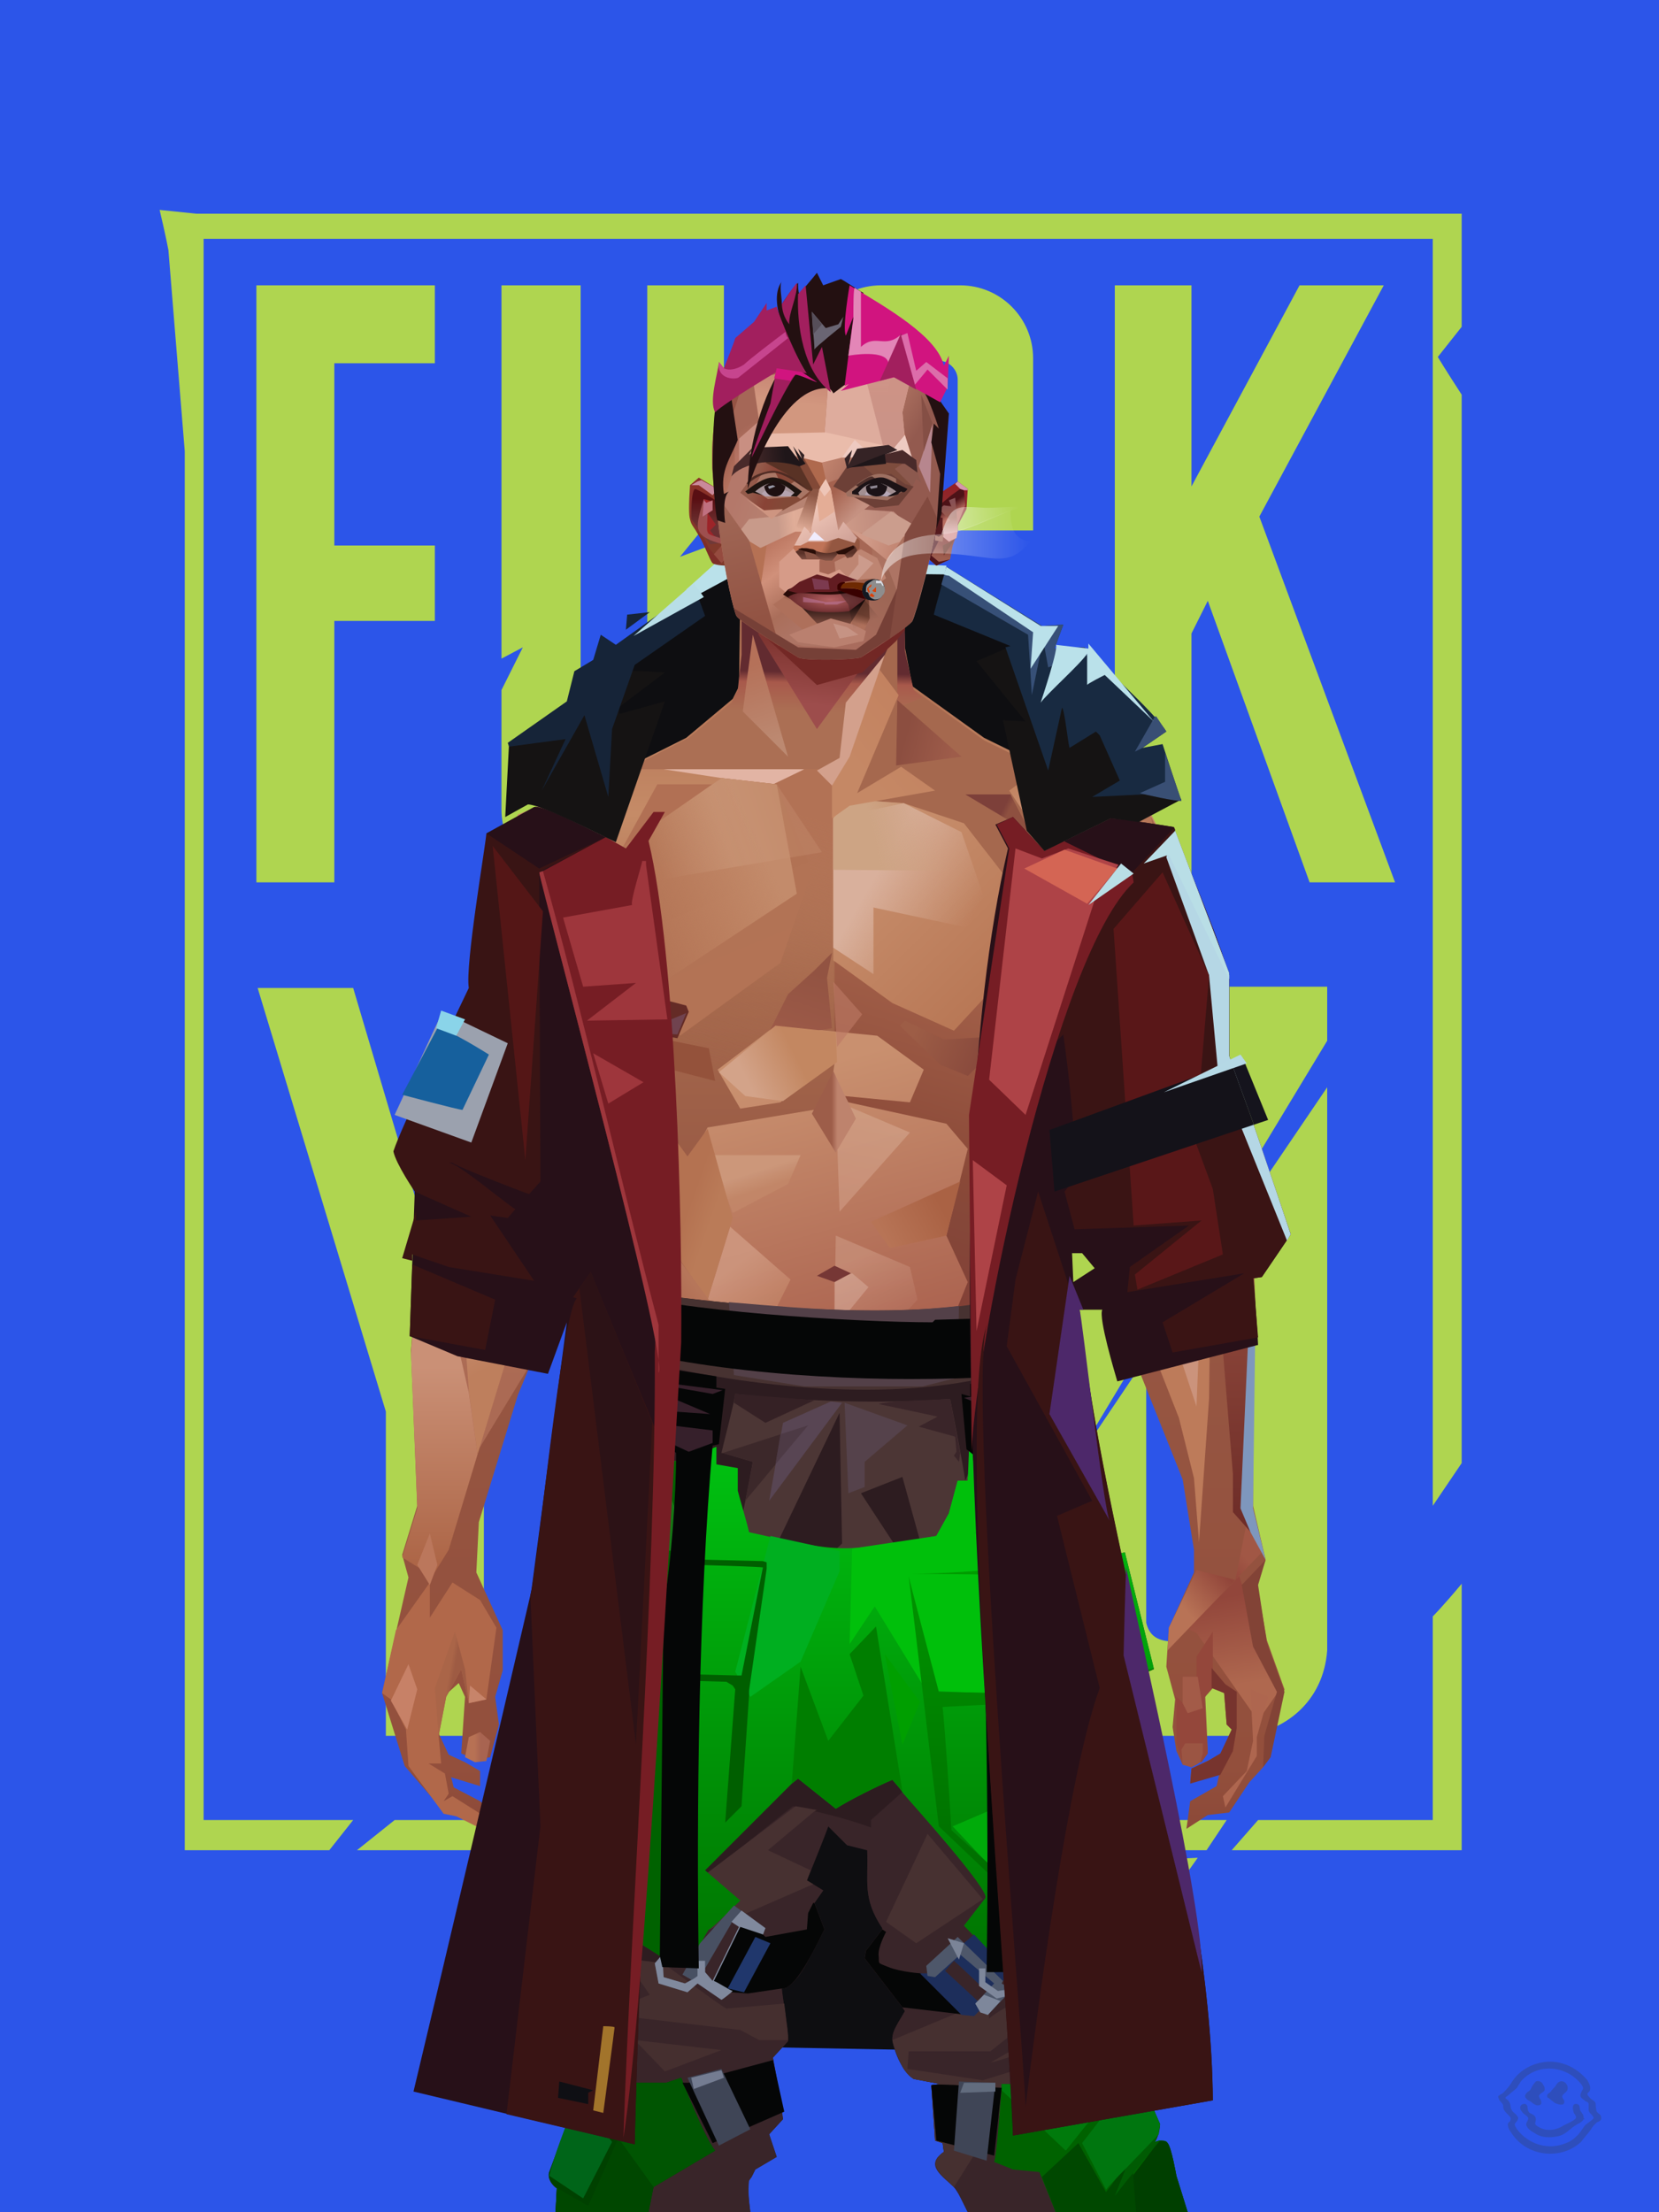 <?xml version="1.0" encoding="UTF-8"?>
<svg width="1320px" height="1760px" viewBox="0 0 1320 1760" version="1.1" xmlns="http://www.w3.org/2000/svg" xmlns:xlink="http://www.w3.org/1999/xlink">
<defs >
</defs >
<g stroke="none" stroke-width="1" fill="none" id="id-bg-49-Artboard-0" fill-rule="evenodd">
<g id="id-bg-49-Artboard-1">
<rect fill="#2c55e9" width="1320" height="1760" x="0" y="0" id="id-bg-49-Artboard-2">
</rect >
<g transform="translate(126,166)" fill="#afd550" id="id-bg-49-Artboard-3">
<path d="M 336 462 C 336 470 342 476 350 476 L 350 476 L 375 476 C 382 476 389 470 389 462 L 389 462 L 389 61 L 450 61 L 450 234 L 415 277 L 450 264 L 450 478 C 450 510 424 536 392 536 L 331 536 C 299 536 273 510 273 478 L 273 383 L 290 349 L 273 358 L 273 61 L 336 61 Z" id="id-bg-49-Artboard-4">
</path >
<path d="M 1 1 C 6 22 8 33 8 33 L 21 193 L 21 1306 C 98 1306 136 1306 136 1306 L 155 1282 L 36 1282 L 36 24 L 1014 24 L 1014 1032 L 1037 998 C 1037 431 1037 148 1037 148 C 1024 128 1018 118 1018 118 L 1037 94 L 1037 4 L 30 4 C 11 2 1 1 1 1 Z" id="id-bg-49-Artboard-5">
</path >
<path d="M 158 1306 L 188 1282 L 850 1282 L 834 1306 C 383 1306 158 1306 158 1306 Z" id="id-bg-49-Artboard-6">
</path >
<path d="M 784 1313 C 813 1313 827 1312 827 1312 C 803 1346 791 1362 791 1362 L 799 1327 C 789 1318 784 1313 784 1313 Z" id="id-bg-49-Artboard-7">
</path >
<path d="M 875 1282 C 861 1298 854 1306 854 1306 C 976 1306 1037 1306 1037 1306 C 1037 1165 1037 1094 1037 1094 C 1022 1112 1014 1120 1014 1120 L 1014 1282 C 921 1282 875 1282 875 1282 Z" id="id-bg-49-Artboard-8">
</path >
<path d="M 708 1079 C 730 1049 740 1034 740 1034 L 708 1113 L 708 1150 C 712 1184 740 1213 776 1215 L 862 1215 C 896 1212 927 1188 930 1147 L 930 699 L 852 814 L 852 1124 C 849 1139 838 1140 819 1140 C 805 1140 790 1142 786 1125 L 786 914 L 718 1015 L 786 902 L 786 619 L 708 619 C 708 926 708 1079 708 1079 Z" id="id-bg-49-Artboard-9">
</path >
<path d="M 544 619 L 523 658 L 580 624 C 606 635 624 660 624 690 L 624 1144 C 624 1183 592 1215 553 1215 L 470 1215 C 431 1215 399 1183 399 1144 L 399 690 C 399 651 431 619 470 619 L 544 619 L 544 619 Z M 529 694 L 494 694 C 485 694 477 702 477 711 L 477 711 L 477 1123 C 477 1132 485 1140 494 1140 L 494 1140 L 529 1140 C 538 1140 546 1132 546 1123 L 546 1123 L 546 711 C 546 702 538 694 529 694 L 529 694 Z" id="id-bg-49-Artboard-4">
</path >
<polygon points="220 61 78 61 78 536 140 536 140 328 220 328 220 268 140 268 140 123 220 123" id="id-bg-49-Artboard-11">
</polygon >
<polygon points="761 61 822 61 822 221 908 61 975 61 876 245 984 536 916 536 835 312 822 338 822 536 761 536" id="id-bg-49-Artboard-12">
</polygon >
<path d="M 286 619 L 362 619 L 259 957 L 259 1215 L 181 1215 C 181 1043 181 957 181 957 L 79 620 C 129 620 155 620 155 620 L 222 846 L 286 619 Z" id="id-bg-49-Artboard-13">
</path >
<path d="M 696 342 L 696 478 C 696 510 670 536 638 536 L 575 536 C 543 536 517 510 517 478 L 517 119 C 517 87 543 61 575 61 L 638 61 C 670 61 696 87 696 119 L 696 256 L 636 256 L 636 136 C 636 128 629 121 621 121 L 595 121 C 586 121 580 128 580 136 L 580 461 C 580 469 586 476 595 476 L 621 476 C 629 476 636 469 636 461 L 636 342" id="id-bg-49-Artboard-5">
</path >
<polygon points="852 619 930 619 930 662 852 791" id="id-bg-49-Artboard-15">
</polygon >
</g >
</g >
</g >
<defs >
</defs >
<g transform="translate(413,441)" id="id-male-4_merchant_jacket_back-0">
<path d="M 0 1184 L 424 1192 C 417 1023 380 437 403 279 L 457 187 L 386 39 L 337 12 L 196 6 L 138 27 L 61 113 C 79 274 77 877 78 1049 L 0 1184 Z" fill="#0e0e11">
</path >
<polygon points="133 28 139 34 176 14 339 16 340 9 163 1" fill="#bae1ea">
</polygon >
</g >
<defs >
<linearGradient x1="50%" y1="6%" x2="50%" y2="100%" id="id-male-6.6_base_3-0">
<stop stop-color="#b37355" offset="0%">
</stop >
<stop stop-color="#c58b67" offset="8%">
</stop >
<stop stop-color="#a5684c" offset="20%">
</stop >
<stop stop-color="#975844" offset="34%">
</stop >
<stop stop-color="#934f3c" offset="71%">
</stop >
<stop stop-color="#602521" offset="100%">
</stop >
</linearGradient >
<linearGradient x1="50%" y1="-10%" x2="50%" y2="84%" id="id-male-6.6_base_3-1">
<stop stop-color="#a86549" offset="0%">
</stop >
<stop stop-color="#c1845e" offset="49%">
</stop >
<stop stop-color="#ab6a54" offset="100%">
</stop >
</linearGradient >
<linearGradient x1="57%" y1="50%" x2="47%" y2="56%" id="id-male-6.6_base_3-2">
<stop stop-color="#7a3a33" offset="0%">
</stop >
<stop stop-color="#783731" offset="100%">
</stop >
</linearGradient >
<linearGradient x1="45%" y1="35%" x2="55%" y2="47%" id="id-male-6.6_base_3-3">
<stop stop-color="#a66552" offset="0%">
</stop >
<stop stop-color="#824237" offset="100%">
</stop >
</linearGradient >
<linearGradient x1="54%" y1="31%" x2="47%" y2="81%" id="id-male-6.6_base_3-4">
<stop stop-color="#a5684e" offset="0%">
</stop >
<stop stop-color="#a7644c" offset="20%">
</stop >
<stop stop-color="#8a4938" offset="71%">
</stop >
<stop stop-color="#854739" offset="81%">
</stop >
<stop stop-color="#824036" offset="100%">
</stop >
</linearGradient >
<linearGradient x1="43%" y1="38%" x2="54%" y2="44%" id="id-male-6.6_base_3-5">
<stop stop-color="#aa6548" offset="0%">
</stop >
<stop stop-color="#9e5b43" offset="100%">
</stop >
</linearGradient >
<linearGradient x1="46%" y1="8%" x2="58%" y2="82%" id="id-male-6.6_base_3-6">
<stop stop-color="#c9906f" offset="0%">
</stop >
<stop stop-color="#a45848" offset="100%">
</stop >
</linearGradient >
<linearGradient x1="50%" y1="41%" x2="49%" y2="65%" id="id-male-6.6_base_3-7">
<stop stop-color="#622b30" offset="0%">
</stop >
<stop stop-color="#a8594b" offset="27%">
</stop >
<stop stop-color="#ab6f54" offset="100%">
</stop >
</linearGradient >
<linearGradient x1="63%" y1="4%" x2="25%" y2="77%" id="id-male-6.6_base_3-8">
<stop stop-color="#d2a185" offset="0%">
</stop >
<stop stop-color="#d5a88f" offset="55%">
</stop >
<stop stop-color="#b97a5d" offset="100%">
</stop >
</linearGradient >
<linearGradient x1="50%" y1="23%" x2="41%" y2="77%" id="id-male-6.6_base_3-9">
<stop stop-color="#7f3531" offset="0%">
</stop >
<stop stop-color="#9d4d4c" offset="100%">
</stop >
</linearGradient >
<linearGradient x1="47%" y1="22%" x2="55%" y2="89%" id="id-male-6.6_base_3-10">
<stop stop-color="#b57159" offset="0%">
</stop >
<stop stop-color="#bc8971" offset="100%">
</stop >
</linearGradient >
<linearGradient x1="86%" y1="87%" x2="11%" y2="66%" id="id-male-6.6_base_3-11">
<stop stop-color="#9e5c4a" offset="0%">
</stop >
<stop stop-color="#8c4e40" offset="100%">
</stop >
</linearGradient >
<linearGradient x1="71%" y1="11%" x2="50%" y2="100%" id="id-male-6.6_base_3-12">
<stop stop-color="#b27255" offset="0%">
</stop >
<stop stop-color="#a5684c" offset="100%" stop-opacity="0">
</stop >
</linearGradient >
<linearGradient x1="66%" y1="46%" x2="56%" y2="43%" id="id-male-6.6_base_3-13">
<stop stop-color="#8e5040" offset="0%">
</stop >
<stop stop-color="#7d403a" offset="100%">
</stop >
</linearGradient >
<linearGradient x1="100%" y1="41%" x2="50%" y2="63%" id="id-male-6.6_base_3-14">
<stop stop-color="#712725" offset="0%">
</stop >
<stop stop-color="#732825" offset="100%">
</stop >
</linearGradient >
<linearGradient x1="69%" y1="20%" x2="50%" y2="100%" id="id-male-6.6_base_3-15">
<stop stop-color="#925342" offset="0%">
</stop >
<stop stop-color="#9d5a48" offset="100%">
</stop >
</linearGradient >
<linearGradient x1="36%" y1="20%" x2="57%" y2="81%" id="id-male-6.6_base_3-16">
<stop stop-color="#b07254" offset="0%">
</stop >
<stop stop-color="#b37355" offset="100%">
</stop >
</linearGradient >
<linearGradient x1="26%" y1="83%" x2="92%" y2="50%" id="id-male-6.6_base_3-17">
<stop stop-color="#c48864" offset="0%" stop-opacity="0">
</stop >
<stop stop-color="#c38b6b" offset="99%">
</stop >
</linearGradient >
<linearGradient x1="17%" y1="56%" x2="85%" y2="45%" id="id-male-6.6_base_3-18">
<stop stop-color="#d0a183" offset="0%" stop-opacity="0">
</stop >
<stop stop-color="#d0a183" offset="51%">
</stop >
<stop stop-color="#c68e6e" offset="100%">
</stop >
</linearGradient >
<linearGradient x1="17%" y1="24%" x2="74%" y2="87%" id="id-male-6.6_base_3-19">
<stop stop-color="#c78e6c" offset="0%">
</stop >
<stop stop-color="#b87755" offset="100%">
</stop >
</linearGradient >
<linearGradient x1="26%" y1="42%" x2="80%" y2="75%" id="id-male-6.6_base_3-20">
<stop stop-color="#d9b09c" offset="0%">
</stop >
<stop stop-color="#d5a88f" offset="100%" stop-opacity="0">
</stop >
</linearGradient >
<linearGradient x1="29%" y1="56%" x2="77%" y2="50%" id="id-male-6.6_base_3-21">
<stop stop-color="#cda484" offset="0%">
</stop >
<stop stop-color="#cb9d7c" offset="100%" stop-opacity="0">
</stop >
</linearGradient >
<linearGradient x1="74%" y1="24%" x2="34%" y2="74%" id="id-male-6.6_base_3-22">
<stop stop-color="#c38260" offset="0%">
</stop >
<stop stop-color="#c58865" offset="100%">
</stop >
</linearGradient >
<linearGradient x1="66%" y1="100%" x2="40%" y2="0%" id="id-male-6.6_base_3-23">
<stop stop-color="#bc7a58" offset="0%">
</stop >
<stop stop-color="#d7aa98" offset="46%">
</stop >
<stop stop-color="#c28360" offset="100%">
</stop >
</linearGradient >
<linearGradient x1="52%" y1="13%" x2="59%" y2="75%" id="id-male-6.6_base_3-24">
<stop stop-color="#92463b" offset="0%">
</stop >
<stop stop-color="#af684f" offset="100%">
</stop >
</linearGradient >
<linearGradient x1="28%" y1="76%" x2="73%" y2="20%" id="id-male-6.6_base_3-25">
<stop stop-color="#b87356" offset="0%">
</stop >
<stop stop-color="#91453a" offset="67%">
</stop >
<stop stop-color="#a15745" offset="100%">
</stop >
</linearGradient >
<linearGradient x1="50%" y1="0%" x2="50%" y2="100%" id="id-male-6.6_base_3-26">
<stop stop-color="#9a5242" offset="0%">
</stop >
<stop stop-color="#6c2b27" offset="100%">
</stop >
</linearGradient >
<linearGradient x1="66%" y1="59%" x2="24%" y2="66%" id="id-male-6.6_base_3-27">
<stop stop-color="#a36149" offset="0%">
</stop >
<stop stop-color="#c07f5d" offset="100%">
</stop >
</linearGradient >
<linearGradient x1="41%" y1="11%" x2="55%" y2="61%" id="id-male-6.6_base_3-28">
<stop stop-color="#cd9781" offset="0%">
</stop >
<stop stop-color="#b4705c" offset="100%">
</stop >
</linearGradient >
<linearGradient x1="19%" y1="58%" x2="66%" y2="43%" id="id-male-6.6_base_3-29">
<stop stop-color="#d3a389" offset="0%">
</stop >
<stop stop-color="#c38761" offset="100%">
</stop >
</linearGradient >
<linearGradient x1="73%" y1="50%" x2="30%" y2="53%" id="id-male-6.6_base_3-30">
<stop stop-color="#9b5f42" offset="0%">
</stop >
<stop stop-color="#b67b61" offset="100%">
</stop >
</linearGradient >
<linearGradient x1="31%" y1="0%" x2="50%" y2="100%" id="id-male-6.6_base_3-31">
<stop stop-color="#d5a897" offset="0%">
</stop >
<stop stop-color="#d1a08e" offset="100%">
</stop >
</linearGradient >
<linearGradient x1="29%" y1="43%" x2="65%" y2="100%" id="id-male-6.6_base_3-32">
<stop stop-color="#d29d85" offset="0%">
</stop >
<stop stop-color="#c18265" offset="100%">
</stop >
</linearGradient >
<linearGradient x1="13%" y1="78%" x2="84%" y2="50%" id="id-male-6.6_base_3-33">
<stop stop-color="#b77456" offset="0%">
</stop >
<stop stop-color="#aa6244" offset="100%">
</stop >
</linearGradient >
<linearGradient x1="50%" y1="0%" x2="36%" y2="100%" id="id-male-6.6_base_3-34">
<stop stop-color="#d1a187" offset="0%">
</stop >
<stop stop-color="#cc957e" offset="100%">
</stop >
</linearGradient >
<linearGradient x1="50%" y1="28%" x2="64%" y2="55%" id="id-male-6.6_base_3-35">
<stop stop-color="#cf9d80" offset="0%">
</stop >
<stop stop-color="#c38869" offset="100%">
</stop >
</linearGradient >
<linearGradient x1="40%" y1="55%" x2="62%" y2="71%" id="id-male-6.6_base_3-36">
<stop stop-color="#b47251" offset="0%">
</stop >
<stop stop-color="#ba7b58" offset="100%">
</stop >
</linearGradient >
<linearGradient x1="9%" y1="37%" x2="88%" y2="55%" id="id-male-6.6_base_3-37">
<stop stop-color="#9d5d46" offset="0%">
</stop >
<stop stop-color="#86473b" offset="100%">
</stop >
</linearGradient >
<linearGradient x1="62%" y1="19%" x2="50%" y2="100%" id="id-male-6.6_base_3-38">
<stop stop-color="#b06a4d" offset="0%">
</stop >
<stop stop-color="#8e483a" offset="100%">
</stop >
</linearGradient >
<linearGradient x1="45%" y1="18%" x2="51%" y2="67%" id="id-male-6.6_base_3-39">
<stop stop-color="#d29f88" offset="0%">
</stop >
<stop stop-color="#be7f5d" offset="100%">
</stop >
</linearGradient >
<linearGradient x1="50%" y1="43%" x2="50%" y2="100%" id="id-male-6.6_base_3-40">
<stop stop-color="#ca9076" offset="0%">
</stop >
<stop stop-color="#ab6344" offset="100%">
</stop >
</linearGradient >
<linearGradient x1="45%" y1="50%" x2="58%" y2="50%" id="id-male-6.6_base_3-41">
<stop stop-color="#9d5d49" offset="0%">
</stop >
<stop stop-color="#be836d" offset="100%">
</stop >
</linearGradient >
<linearGradient x1="33%" y1="74%" x2="77%" y2="42%" id="id-male-6.6_base_3-42">
<stop stop-color="#a8644f" offset="0%">
</stop >
<stop stop-color="#b6765a" offset="100%">
</stop >
</linearGradient >
<linearGradient x1="63%" y1="59%" x2="38%" y2="59%" id="id-male-6.6_base_3-43">
<stop stop-color="#a86451" offset="0%">
</stop >
<stop stop-color="#b77154" offset="100%">
</stop >
</linearGradient >
<linearGradient x1="50%" y1="0%" x2="50%" y2="100%" id="id-male-6.6_base_3-44">
<stop stop-color="#bd907d" offset="0%">
</stop >
<stop stop-color="#9e5744" offset="100%">
</stop >
</linearGradient >
<linearGradient x1="47%" y1="47%" x2="53%" y2="50%" id="id-male-6.6_base_3-45">
<stop stop-color="#c19b86" offset="0%">
</stop >
<stop stop-color="#9e5744" offset="100%">
</stop >
</linearGradient >
<linearGradient x1="50%" y1="0%" x2="50%" y2="100%" id="id-male-6.6_base_3-46">
<stop stop-color="#ac6553" offset="0%">
</stop >
<stop stop-color="#9e5644" offset="100%">
</stop >
</linearGradient >
<linearGradient x1="50%" y1="0%" x2="50%" y2="100%" id="id-male-6.6_base_3-47">
<stop stop-color="#b28775" offset="0%">
</stop >
<stop stop-color="#b68776" offset="100%">
</stop >
</linearGradient >
<linearGradient x1="0%" y1="55%" x2="100%" y2="55%" id="id-male-6.6_base_3-48">
<stop stop-color="#a2675e" offset="0%">
</stop >
<stop stop-color="#8f4f4c" offset="100%">
</stop >
</linearGradient >
<linearGradient x1="50%" y1="0%" x2="50%" y2="100%" id="id-male-6.6_base_3-49">
<stop stop-color="#af8873" offset="0%">
</stop >
<stop stop-color="#93493e" offset="100%">
</stop >
</linearGradient >
<linearGradient x1="49%" y1="20%" x2="52%" y2="96%" id="id-male-6.6_base_3-50">
<stop stop-color="#9b5650" offset="0%">
</stop >
<stop stop-color="#984d3f" offset="100%">
</stop >
</linearGradient >
<linearGradient x1="50%" y1="0%" x2="50%" y2="100%" id="id-male-6.6_base_3-51">
<stop stop-color="#5a1d24" offset="0%">
</stop >
<stop stop-color="#72332b" offset="100%">
</stop >
</linearGradient >
<linearGradient x1="33%" y1="47%" x2="59%" y2="56%" id="id-male-6.6_base_3-52">
<stop stop-color="#8e4d39" offset="0%">
</stop >
<stop stop-color="#7c3a31" offset="100%">
</stop >
</linearGradient >
</defs >
<g transform="translate(304,473)" id="id-male-6.6_base_3-53">
<polygon points="174 662 139 824 137 906 146 1082 171 1154 176 1211 174 1230 175 1284 287 1284 284 1265 308 1195 306 1124 345 952 343 912 353 879 362 881 371 877 383 904 391 970 434 1079 457 1202 475 1252 475 1284 596 1284 600 1225 591 1146 609 1103 612 997 596 842 545 671 539 640 528 606 531 569 509 498 522 403 539 360 539 348 563 464 576 498 585 574 637 704 646 760 646 778 626 822 624 853 631 879 629 901 632 920 637 931 647 931 657 920 655 877 659 867 670 874 672 899 676 903 667 923 644 934 643 945 666 939 664 948 643 960 640 982 657 971 674 969 690 945 701 933 704 926 707 923 713 892 718 871 704 832 696 786 703 768 693 725 693 521 652 425 629 282 626 203 612 175 567 156 548 141 530 139 479 114 422 73 416 42 415 1 285 0 284 73 279 83 242 114 196 137 171 139 155 156 108 175 91 228 91 287 68 431 30 516 23 602 28 725 16 764 21 782 0 874 18 932 49 968 59 970 83 982 83 965 78 960 57 949 55 941 78 948 78 936 66 929 53 923 45 906 51 875 61 866 66 877 63 922 75 927 86 925 93 899 90 877 96 856 96 824 75 778 77 738 108 637 139 562 142 495 159 458 180 358 199 403 203 461 211 504 188 564 191 608" fill="url(#id-male-6.6_base_3-0)" id="id-male-6.6_base_3-54">
</polygon >
<polygon points="91 287 68 431 30 516 23 602 72 688 117 614 98 452 109 469 123 336 102 372 109 294 88 309 109 285" fill="url(#id-male-6.6_base_3-1)" id="id-male-6.6_base_3-54">
</polygon >
<polygon points="383 906 391 972 434 1081 457 1204 475 1254 475 1287 596 1287 600 1226 591 1148 609 1105 612 999 602 904 584 908 584 846 535 683 456 705 382 878" fill="url(#id-male-6.6_base_3-2)" id="id-male-6.6_base_3-54">
</polygon >
<polygon points="137 907 146 1083 171 1156 176 1212 174 1232 175 1286 175 1287 287 1287 284 1266 308 1197 306 1126 345 954 343 923 293 814 263 724 247 711" fill="url(#id-male-6.6_base_3-3)" id="id-male-6.6_base_3-54">
</polygon >
<polygon points="545 673 539 641 528 608 531 571 509 500 522 405 539 361 539 350 563 465 576 500 601 540 660 491 688 529 652 427 629 283 626 205 612 177 568 157 548 142 530 141 479 116 422 75 416 44 415 3 360 3 360 715 462 724" fill="url(#id-male-6.6_base_3-4)" id="id-male-6.6_base_3-54">
</polygon >
<polygon points="83 984 59 972 49 970 21 932 19 903 7 879 0 874 11 824 38 786 38 814 56 786 78 800 91 822 83 879 69 882 63 855 51 877 45 908 47 930 37 930 50 938 53 954 49 960 56 956 83 973" fill="#b1684a" id="id-male-6.6_base_3-59">
</polygon >
<polygon points="66 855 69 882 63 855 51 877 45 908 42 870 58 825" fill="url(#id-male-6.6_base_3-5)" id="id-male-6.6_base_3-59">
</polygon >
<polygon points="83 879 69 882 70 868" fill="#c7846a" id="id-male-6.6_base_3-59">
</polygon >
<polygon points="481 376 513 349 558 291 522 368" fill="#885f60" id="id-male-6.6_base_3-62">
</polygon >
<polygon points="313 697 260 560 246 448 259 424 355 408 361 366 317 404 285 409 267 378 313 343 394 351 431 378 420 404 368 399 371 404 449 421 466 441 449 510 466 547 406 697 358 717" fill="url(#id-male-6.6_base_3-6)" id="id-male-6.6_base_3-63">
</polygon >
<polygon points="410 90 430 82 423 76 416 45 416 7 286 9 286 48 283 76 278 86 244 114 195 139 366 139 390 70 410 26" fill="url(#id-male-6.6_base_3-7)" id="id-male-6.6_base_3-64">
</polygon >
<polygon points="182 180 133 231 97 289 97 231 113 182 165 159" fill="url(#id-male-6.6_base_3-8)" id="id-male-6.6_base_3-65">
</polygon >
<polygon points="346 107 384 55 409 31 414 23 299 31" fill="url(#id-male-6.6_base_3-9)" id="id-male-6.6_base_3-66">
</polygon >
<polygon points="287 93 295 32 323 129" fill="url(#id-male-6.6_base_3-10)" id="id-male-6.6_base_3-67">
</polygon >
<polygon points="336 139 314 151 270 146 224 139" fill="#e2b4a4" id="id-male-6.6_base_3-68">
</polygon >
<polygon points="410 84 409 136 461 129" fill="url(#id-male-6.6_base_3-11)" id="id-male-6.6_base_3-69">
</polygon >
<polygon points="173 246 167 286 191 351 263 386 328 330 359 330 359 152 348 139 336 139 309 152" fill="url(#id-male-6.6_base_3-12)" id="id-male-6.6_base_3-70">
</polygon >
<polygon points="464 159 516 190 500 159" fill="url(#id-male-6.6_base_3-13)" id="id-male-6.6_base_3-71">
</polygon >
<polygon points="302 31 346 72 382 62 409 37 416 28 416 13" fill="url(#id-male-6.6_base_3-14)" id="id-male-6.6_base_3-72">
</polygon >
<polygon points="263 151 191 202 219 151" fill="#b17054" id="id-male-6.6_base_3-73">
</polygon >
<polygon points="154 206 170 170 122 188" fill="#deb7a9" id="id-male-6.6_base_3-74">
</polygon >
<polygon points="358 285 344 299 323 318 305 354 358 345 354 305" fill="url(#id-male-6.6_base_3-15)" id="id-male-6.6_base_3-75">
</polygon >
<polygon points="260 361 265 387 203 371 191 347" fill="#94523b" id="id-male-6.6_base_3-76">
</polygon >
<polygon points="198 362 181 359 167 284" fill="#5e2227" id="id-male-6.6_base_3-77">
</polygon >
<polygon points="477 341 477 335 488 326 496 325 509 338 496 348 485 354" fill="#5d2221" id="id-male-6.6_base_3-78">
</polygon >
<polygon points="314 151 342 220 317 293 237 351 209 318 172 251 185 205 270 146" fill="url(#id-male-6.6_base_3-16)" id="id-male-6.6_base_3-79">
</polygon >
<polygon points="314 151 330 238 209 318 172 251 185 205 270 146" fill="url(#id-male-6.6_base_3-17)" id="id-male-6.6_base_3-79">
</polygon >
<polygon points="314 151 350 205 220 227 185 205 270 146" fill="url(#id-male-6.6_base_3-18)" opacity="0.369" id="id-male-6.6_base_3-79">
</polygon >
<polygon points="211 335 223 322 242 327 244 332 235 353 213 349" fill="#642b26" id="id-male-6.6_base_3-82">
</polygon >
<polygon points="224 339 226 342 226 345 222 349 235 350 242 333 230 338 227 335" fill="#70434f" id="id-male-6.6_base_3-83">
</polygon >
<polygon points="488 343 491 347 486 351 479 338 489 327 495 327 493 336" fill="#6f373c" id="id-male-6.6_base_3-84">
</polygon >
<polygon points="485 339 488 343 493 337" fill="#92523e" id="id-male-6.6_base_3-85">
</polygon >
<polygon points="359 162 359 291 406 325 455 347 529 267 463 182 415 166" fill="url(#id-male-6.6_base_3-19)" id="id-male-6.6_base_3-86">
</polygon >
<polygon points="359 178 359 281 391 302 391 249 489 270 461 189 415 166" fill="url(#id-male-6.6_base_3-20)" id="id-male-6.6_base_3-86">
</polygon >
<polygon points="359 178 359 219 472 220 461 189 415 166 371 163" fill="url(#id-male-6.6_base_3-21)" id="id-male-6.6_base_3-86">
</polygon >
<polygon points="358 178 372 168 440 156 413 137 378 158 411 80 396 60 358 146" fill="url(#id-male-6.6_base_3-22)" id="id-male-6.6_base_3-89">
</polygon >
<polygon points="346 140 358 152 372 129 400 48 369 86 364 130" fill="#d3a08c" id="id-male-6.6_base_3-90">
</polygon >
<polygon points="591 281 601 226 559 159 514 159 523 138 499 156 571 263" fill="url(#id-male-6.6_base_3-23)" id="id-male-6.6_base_3-91">
</polygon >
<polygon points="609 298 626 332 629 285 627 227 614 207 617 251" fill="#8581a0" id="id-male-6.6_base_3-92">
</polygon >
<polygon points="554 159 567 157 612 177 614 192 579 175 603 207 601 226" fill="#b67758" id="id-male-6.6_base_3-93">
</polygon >
<polygon points="641 823 648 826 697 896 713 873 682 781" fill="url(#id-male-6.6_base_3-24)" id="id-male-6.6_base_3-94">
</polygon >
<polygon points="625 840 700 762 688 738 679 784 648 776 626 822" fill="url(#id-male-6.6_base_3-25)" id="id-male-6.6_base_3-94">
</polygon >
<polygon points="648 862 648 845 661 825 661 870 654 878 657 922 652 929 637 929 632 914 632 893 632 877 644 888" fill="#94473b" id="id-male-6.6_base_3-96">
</polygon >
<polygon points="554 375 577 333 607 451 594 508 568 462" fill="#bb7966" id="id-male-6.6_base_3-97">
</polygon >
<polygon points="623 326 643 425 633 431 693 523 652 427 636 326 625 315" fill="#7b779a" id="id-male-6.6_base_3-98">
</polygon >
<polygon points="628 274 638 339 623 314" fill="#6f393c" id="id-male-6.6_base_3-99">
</polygon >
<polygon points="693 523 695 567 685 525 618 416 633 431" fill="#8d4e3b" id="id-male-6.6_base_3-100">
</polygon >
<polygon points="640 463 599 539 601 571 634 655 646 703 650 754 658 640 660 491" fill="#bd7b5a" id="id-male-6.6_base_3-101">
</polygon >
<polygon points="610 531 648 646 652 546 638 479" fill="#cb937c" id="id-male-6.6_base_3-101">
</polygon >
<polygon points="693 748 677 730 677 700 660 491 685 525 691 552 684 727" fill="url(#id-male-6.6_base_3-26)" id="id-male-6.6_base_3-103">
</polygon >
<polygon points="691 746 703 768 693 727 695 567 691 551 683 727" fill="#7e97bd" id="id-male-6.6_base_3-104">
</polygon >
<polygon points="260 559 310 683 355 716 263 713 238 685 195 582" fill="url(#id-male-6.6_base_3-27)" id="id-male-6.6_base_3-105">
</polygon >
<polygon points="637 931 636 919 639 914 653 914 653 922 651 929 648 931 644 933" fill="#9b5543" id="id-male-6.6_base_3-106">
</polygon >
<polygon points="637 861 637 882 641 890 653 886 649 861" fill="#a35b48" id="id-male-6.6_base_3-107">
</polygon >
<polygon points="691 871 693 912 688 936 669 956 671 965 696 924 696 909 705 877" fill="#ae664f" id="id-male-6.6_base_3-108">
</polygon >
<polygon points="703 768 684 788 693 837 712 873 702 908 701 933 707 925 718 873 704 834 697 788" fill="#824336" id="id-male-6.6_base_3-109">
</polygon >
<polygon points="667 939 643 946 644 934 657 928 667 922 676 903 672 899 670 874 660 870 660 854 671 867 680 873 680 902 677 920" fill="#77342e" id="id-male-6.6_base_3-110">
</polygon >
<polygon points="361 510 359 634 426 561 420 535" fill="url(#id-male-6.6_base_3-28)" opacity="0.626" id="id-male-6.6_base_3-111">
</polygon >
<polygon points="319 403 289 399 268 380 313 343 361 348 362 372" fill="url(#id-male-6.6_base_3-29)" id="id-male-6.6_base_3-112">
</polygon >
<polygon points="171 141 168 151 180 151 204 139 196 138" fill="url(#id-male-6.6_base_3-30)" id="id-male-6.6_base_3-113">
</polygon >
<polygon points="359 308 362 360 382 334" fill="#bb7863" opacity="0.625" id="id-male-6.6_base_3-114">
</polygon >
<polygon points="360 546 360 584 387 551 374 540" fill="url(#id-male-6.6_base_3-31)" opacity="0.626" id="id-male-6.6_base_3-115">
</polygon >
<polygon points="346 542 360 547 373 540 360 534" fill="#763735" id="id-male-6.6_base_3-116">
</polygon >
<polygon points="325 545 277 503 259 561 308 579" fill="url(#id-male-6.6_base_3-32)" opacity="0.758" id="id-male-6.6_base_3-117">
</polygon >
<polygon points="389 499 460 467 449 510 404 520" fill="url(#id-male-6.6_base_3-33)" id="id-male-6.6_base_3-118">
</polygon >
<polygon points="364 491 361 403 420 428" fill="url(#id-male-6.6_base_3-34)" opacity="0.758" id="id-male-6.6_base_3-119">
</polygon >
<polygon points="262 446 333 446 323 469 279 492" fill="url(#id-male-6.6_base_3-35)" opacity="0.758" id="id-male-6.6_base_3-120">
</polygon >
<polygon points="259 425 279 496 259 561 236 528 213 443 227 425 243 447" fill="url(#id-male-6.6_base_3-36)" id="id-male-6.6_base_3-121">
</polygon >
<polygon points="412 343 444 374 466 383 499 351 447 354 416 339" fill="url(#id-male-6.6_base_3-37)" id="id-male-6.6_base_3-122">
</polygon >
<polygon points="164 252 163 278 128 284" fill="#85483c" id="id-male-6.6_base_3-123">
</polygon >
<polygon points="58 478 88 441 88 416 69 430 66 456" fill="url(#id-male-6.6_base_3-38)" id="id-male-6.6_base_3-124">
</polygon >
<polygon points="76 684 69 634 61 517 89 474 111 569" fill="url(#id-male-6.6_base_3-39)" id="id-male-6.6_base_3-125">
</polygon >
<polygon points="53 489 47 539 69 635 76 684 53 760 40 781 16 766 28 727 23 604 28 544" fill="url(#id-male-6.6_base_3-40)" id="id-male-6.6_base_3-126">
</polygon >
<polygon points="136 452 127 497 153 460 177 340 170 300" fill="#965744" id="id-male-6.6_base_3-127">
</polygon >
<polygon points="181 359 159 460 143 497 142 514 123 532 109 514 108 490 127 497 153 460 177 340" fill="#8d4e42" id="id-male-6.6_base_3-127">
</polygon >
<polygon points="38 747 28 772 38 788 44 772" fill="#bb775c" id="id-male-6.6_base_3-129">
</polygon >
<polygon points="359 379 342 413 361 444 377 417" fill="url(#id-male-6.6_base_3-41)" id="id-male-6.6_base_3-130">
</polygon >
<polygon points="196 581 260 561 229 519" fill="url(#id-male-6.6_base_3-42)" id="id-male-6.6_base_3-131">
</polygon >
<polygon points="74 929 66 925 69 909 78 905 86 912 83 928" fill="url(#id-male-6.6_base_3-43)" id="id-male-6.6_base_3-132">
</polygon >
<polygon points="20 903 7 880 21 851 28 871" fill="#c78167" id="id-male-6.6_base_3-133">
</polygon >
<polygon points="218 1123 203 1040 191 913 171 1090 182 1169 230 1208 261 1237 270 1213 234 1175 212 1157 272 1191 281 1169" fill="url(#id-male-6.6_base_3-44)" opacity="0.808" id="id-male-6.6_base_3-134">
</polygon >
<polygon points="182 1207 181 1155 213 1106 236 1166 230 1210" fill="#a8614d" id="id-male-6.6_base_3-135">
</polygon >
<polygon points="187 902 211 1137 227 1161 275 1187 299 1137 272 1009 299 918 269 791 211 836" fill="url(#id-male-6.6_base_3-45)" id="id-male-6.6_base_3-136">
</polygon >
<polygon points="288 1079 311 1040 311 942 295 903 264 1019 275 1188 301 1137" fill="url(#id-male-6.6_base_3-46)" id="id-male-6.6_base_3-137">
</polygon >
<polygon points="584 908 604 1008 608 1106 614 998 599 887" fill="#848bb1" id="id-male-6.6_base_3-138">
</polygon >
<polygon points="430 886 488 1140 535 1115 561 925 566 886 536 816 500 786" fill="url(#id-male-6.6_base_3-47)" opacity="0.792" id="id-male-6.6_base_3-139">
</polygon >
<polygon points="581 921 588 1011 584 1112 576 1162 544 1046 566 886" fill="url(#id-male-6.6_base_3-48)" id="id-male-6.6_base_3-140">
</polygon >
<polygon points="561 1247 518 1200 472 1112 494 931 505 931 594 1188 579 1244" fill="url(#id-male-6.6_base_3-49)" id="id-male-6.6_base_3-141">
</polygon >
<polygon points="531 1221 539 1263 536 1269 516 1287 509 1287 500 1263 513 1199 488 1226 462 1170 472 1101 427 1010 398 877 469 771 518 739 536 818 500 787 433 890 477 1078 534 1212" fill="url(#id-male-6.6_base_3-50)" id="id-male-6.6_base_3-142">
</polygon >
<polygon points="321 1058 284 852 258 721 266 733 371 879 362 883 354 881 343 914 345 954" fill="#995346" id="id-male-6.6_base_3-143">
</polygon >
<polygon points="429 1068 424 875 536 705 454 704 380 865 384 906 391 972" fill="#9e5752" opacity="0.394" id="id-male-6.6_base_3-144">
</polygon >
<polygon points="175 1262 194 1287 206 1287 225 1226 213 1249 175 1221 174 1232" fill="#743428" id="id-male-6.6_base_3-145">
</polygon >
<polygon points="528 1227 554 1234 569 1169 549 1168" fill="#ac7064" id="id-male-6.6_base_3-146">
</polygon >
<polygon points="546 678 545 672 539 641 528 608 531 571 509 500 522 405 539 361 539 350 547 389 542 330 558 289 517 369 528 369 517 411 499 442 509 465 488 531 507 525 522 585 449 724" fill="url(#id-male-6.6_base_3-51)" id="id-male-6.6_base_3-54">
</polygon >
<polygon points="402 722 490 609 522 585 449 723" fill="#94493c" id="id-male-6.6_base_3-148">
</polygon >
<polygon points="174 664 139 826 137 907 139 937 238 690 352 886 354 881 362 883 371 879 383 906 471 773 548 712 596 844 545 673 539 641 478 697 449 723 278 705 232 657 188 566 191 610" fill="url(#id-male-6.6_base_3-52)" id="id-male-6.6_base_3-54">
</polygon >
<polygon points="189 616 211 620 190 586 190 609" fill="#813f3a" id="id-male-6.6_base_3-150">
</polygon >
<polygon points="139 836 225 709 167 697 139 826" fill="#753e2a" id="id-male-6.6_base_3-151">
</polygon >
<polygon points="518 734 596 843 547 678" fill="#622b30" id="id-male-6.6_base_3-152">
</polygon >
<polygon points="415 778 447 726 314 744 329 762" fill="#a6564c" opacity="0.52" id="id-male-6.6_base_3-54">
</polygon >
<polygon points="411 685 463 666 456 573" fill="#7a3b33" id="id-male-6.6_base_3-154">
</polygon >
</g >
<defs >
<linearGradient x1="53%" y1="5%" x2="47%" y2="91%" id="id-male-6.8_face_3-0">
<stop stop-color="#932126" offset="0%">
</stop >
<stop stop-color="#873f39" offset="82%">
</stop >
<stop stop-color="#9e5e4f" offset="100%">
</stop >
</linearGradient >
<linearGradient x1="62%" y1="61%" x2="50%" y2="36%" id="id-male-6.8_face_3-1">
<stop stop-color="#ba6e61" offset="0%">
</stop >
<stop stop-color="#4d1217" offset="100%">
</stop >
</linearGradient >
<linearGradient x1="50%" y1="13%" x2="57%" y2="81%" id="id-male-6.8_face_3-2">
<stop stop-color="#885154" offset="0%">
</stop >
<stop stop-color="#9e5e4f" offset="52%">
</stop >
<stop stop-color="#d79898" offset="100%">
</stop >
</linearGradient >
<linearGradient x1="50%" y1="0%" x2="54%" y2="88%" id="id-male-6.8_face_3-3">
<stop stop-color="#8b2f27" offset="0%">
</stop >
<stop stop-color="#803a2b" offset="100%">
</stop >
</linearGradient >
<linearGradient x1="36%" y1="75%" x2="36%" y2="18%" id="id-male-6.8_face_3-4">
<stop stop-color="#6f3938" offset="0%">
</stop >
<stop stop-color="#590f13" offset="100%">
</stop >
</linearGradient >
<linearGradient x1="33%" y1="21%" x2="62%" y2="79%" id="id-male-6.8_face_3-5">
<stop stop-color="#a56757" offset="0%">
</stop >
<stop stop-color="#b57363" offset="10%">
</stop >
<stop stop-color="#b9735d" offset="53%">
</stop >
<stop stop-color="#d0907a" offset="70%">
</stop >
<stop stop-color="#aa6e5a" offset="88%">
</stop >
<stop stop-color="#ad7464" offset="100%">
</stop >
</linearGradient >
<linearGradient x1="28%" y1="56%" x2="79%" y2="54%" id="id-male-6.8_face_3-6">
<stop stop-color="#c89a8a" offset="0%">
</stop >
<stop stop-color="#e0ad98" offset="16%">
</stop >
<stop stop-color="#c08c7d" offset="100%">
</stop >
</linearGradient >
<linearGradient x1="68%" y1="59%" x2="18%" y2="46%" id="id-male-6.8_face_3-7">
<stop stop-color="#b78372" offset="0%">
</stop >
<stop stop-color="#b4786a" offset="100%">
</stop >
</linearGradient >
<linearGradient x1="26%" y1="17%" x2="91%" y2="50%" id="id-male-6.8_face_3-8">
<stop stop-color="#945344" offset="0%">
</stop >
<stop stop-color="#b3715e" offset="16%">
</stop >
<stop stop-color="#cb8c74" offset="51%">
</stop >
<stop stop-color="#935a4f" offset="100%">
</stop >
</linearGradient >
<linearGradient x1="45%" y1="16%" x2="52%" y2="84%" id="id-male-6.8_face_3-9">
<stop stop-color="#9f6554" offset="0%">
</stop >
<stop stop-color="#925343" offset="100%">
</stop >
</linearGradient >
<linearGradient x1="91%" y1="32%" x2="50%" y2="77%" id="id-male-6.8_face_3-10">
<stop stop-color="#9d6655" offset="0%">
</stop >
<stop stop-color="#a96c5d" offset="100%">
</stop >
</linearGradient >
<linearGradient x1="72%" y1="40%" x2="61%" y2="55%" id="id-male-6.8_face_3-11">
<stop stop-color="#734233" offset="0%">
</stop >
<stop stop-color="#ae705b" offset="100%">
</stop >
</linearGradient >
<linearGradient x1="50%" y1="33%" x2="50%" y2="100%" id="id-male-6.8_face_3-12">
<stop stop-color="#1e0d0c" offset="0%">
</stop >
<stop stop-color="#7f4d40" offset="100%">
</stop >
</linearGradient >
<linearGradient x1="34%" y1="50%" x2="87%" y2="60%" id="id-male-6.8_face_3-13">
<stop stop-color="#d09a88" offset="0%">
</stop >
<stop stop-color="#c38774" offset="100%">
</stop >
</linearGradient >
<linearGradient x1="14%" y1="54%" x2="60%" y2="65%" id="id-male-6.8_face_3-14">
<stop stop-color="#945b4b" offset="0%">
</stop >
<stop stop-color="#894336" offset="50%">
</stop >
<stop stop-color="#824937" offset="100%">
</stop >
</linearGradient >
<linearGradient x1="50%" y1="0%" x2="50%" y2="100%" id="id-male-6.8_face_3-15">
<stop stop-color="#ce9386" offset="0%">
</stop >
<stop stop-color="#c99387" offset="100%">
</stop >
</linearGradient >
<linearGradient x1="50%" y1="9%" x2="44%" y2="54%" id="id-male-6.8_face_3-16">
<stop stop-color="#c58372" offset="0%">
</stop >
<stop stop-color="#d2977f" offset="100%">
</stop >
</linearGradient >
<linearGradient x1="61%" y1="87%" x2="61%" y2="8%" id="id-male-6.8_face_3-17">
<stop stop-color="#deac9d" offset="0%" stop-opacity="0">
</stop >
<stop stop-color="#d69c96" offset="100%">
</stop >
</linearGradient >
<radialGradient cx="50%" cy="39%" r="61%" id="id-male-6.8_face_3-18" fx="50%" fy="39%" gradientTransform="translate(0.5,0.392) scale(0.254,1) rotate(90) scale(1,3) translate(-0.5,-0.392)">
<stop stop-color="#b36061" offset="0%">
</stop >
<stop stop-color="#6c2c2e" offset="100%">
</stop >
</radialGradient >
<linearGradient x1="67%" y1="12%" x2="50%" y2="100%" id="id-male-6.8_face_3-19">
<stop stop-color="#8d5644" offset="0%">
</stop >
<stop stop-color="#e0ad98" offset="100%">
</stop >
</linearGradient >
<linearGradient x1="45%" y1="50%" x2="56%" y2="52%" id="id-male-6.8_face_3-20">
<stop stop-color="#bf7357" offset="0%">
</stop >
<stop stop-color="#945741" offset="100%">
</stop >
</linearGradient >
<linearGradient x1="18%" y1="22%" x2="62%" y2="71%" id="id-male-6.8_face_3-21">
<stop stop-color="#a5624f" offset="0%">
</stop >
<stop stop-color="#c59181" offset="100%">
</stop >
</linearGradient >
<linearGradient x1="50%" y1="35%" x2="87%" y2="93%" id="id-male-6.8_face_3-22">
<stop stop-color="#eec5b7" offset="0%">
</stop >
<stop stop-color="#d1a398" offset="100%">
</stop >
</linearGradient >
<linearGradient x1="50%" y1="115%" x2="50%" y2="50%" id="id-male-6.8_face_3-23">
<stop stop-color="#925f51" offset="0%">
</stop >
<stop stop-color="#593128" offset="100%">
</stop >
</linearGradient >
<linearGradient x1="73%" y1="44%" x2="22%" y2="46%" id="id-male-6.8_face_3-24">
<stop stop-color="#1f1619" offset="0%">
</stop >
<stop stop-color="#492a2a" offset="100%">
</stop >
</linearGradient >
</defs >
<g transform="translate(548,259)" id="id-male-6.8_face_3-25">
<g id="id-male-6.8_face_3-26">
<g transform="translate(0,121)" id="id-male-6.8_face_3-27">
<polygon points="199 13 214 3 222 9 221 25 214 38 214 43 210 54 208 65 197 70 190 64" fill="url(#id-male-6.8_face_3-0)" id="id-male-6.8_face_3-28">
</polygon >
<polygon points="197 24 209 14 216 9 219 10 220 22 214 37 195 43" fill="url(#id-male-6.8_face_3-1)" id="id-male-6.8_face_3-29">
</polygon >
<polygon points="203 38 208 34 199 25 203 22 209 23 207 18 212 16 214 38 214 43 213 48 207 51 201 46" fill="url(#id-male-6.8_face_3-2)" id="id-male-6.8_face_3-28">
</polygon >
<polygon points="212 5 214 3 222 9 222 10 219 10 216 9" fill="#d497ad" id="id-male-6.8_face_3-28">
</polygon >
<polygon points="208 65 197 70 190 64 194 42 199 50 193 62 199 67" fill="#50151b" id="id-male-6.8_face_3-28">
</polygon >
<polygon points="203 62 202 54 211 50" fill="#723c31" id="id-male-6.8_face_3-33">
</polygon >
<polygon points="196 50 202 51 203 42 196 46" fill="#a06051" id="id-male-6.8_face_3-34">
</polygon >
<polygon points="194 45 199 47 202 45 202 32 197 31" fill="#561b1f" id="id-male-6.8_face_3-35">
</polygon >
<path d="M 30 70 C 24 70 20 69 19 68 C 17 66 12 52 8 46 C 4 39 2 38 1 33 C 0 30 0 21 1 6 L 8 0 L 23 9 L 30 70 Z" fill="url(#id-male-6.8_face_3-3)" id="id-male-6.8_face_3-36">
</path >
<polygon points="8 6 2 6 7 3 10 2 23 9 19 14" fill="#c9899b" id="id-male-6.8_face_3-36">
</polygon >
<path d="M 26 68 C 23 69 20 69 19 68 C 17 66 12 52 8 46 C 7 44 6 43 6 42 C 9 45 10 47 12 48 C 13 50 14 52 16 56 L 26 68 Z" fill="#7e2e28" id="id-male-6.8_face_3-36">
</path >
<polygon points="26 68 29 65 27 53 20 61" fill="#954b3f" id="id-male-6.8_face_3-36">
</polygon >
<path d="M 23 19 C 12 12 6 9 5 9 C 3 10 2 18 2 33 L 17 53 L 26 52 L 23 19 Z" fill="url(#id-male-6.8_face_3-4)" id="id-male-6.8_face_3-40">
</path >
<polygon points="12 17 19 19 18 26 15 28 22 38 21 49 12 44" fill="#9c2429" id="id-male-6.8_face_3-41">
</polygon >
<path d="M 27 53 C 16 50 10 47 8 42 C 6 38 8 30 12 17 L 15 23 C 15 36 14 42 15 43 C 15 45 18 46 25 48 L 27 53 Z" fill="#9e4f4f" id="id-male-6.8_face_3-42">
</path >
<polygon points="11 31 19 26 19 18 14 20 12 18" fill="#c07080" id="id-male-6.8_face_3-43">
</polygon >
<polygon points="20 46 17 42 22 37 25 48" fill="#6a3032" id="id-male-6.8_face_3-44">
</polygon >
</g >
<g transform="translate(18,0)" id="id-male-6.8_face_3-45">
<path d="M 20 231 C 18 227 11 201 5 153 C 3 140 2 128 1 117 C -1 91 4 63 8 49 C 9 46 16 35 16 34 C 30 20 56 0 94 0 C 157 0 178 45 181 51 C 183 57 183 111 181 144 C 178 177 162 232 160 235 C 158 239 124 261 119 264 C 113 266 74 267 69 264 C 64 261 22 235 20 231 Z" fill="url(#id-male-6.8_face_3-5)" id="id-male-6.8_face_3-46">
</path >
<polygon points="7 140 17 117 33 106 149 120 167 144 154 168 73 161 39 177 29 171" fill="url(#id-male-6.8_face_3-6)" id="id-male-6.8_face_3-47">
</polygon >
<polygon points="7 140 17 117 33 106 31 136 77 131 86 136 75 144 52 152 49 152 30 154 23 163" fill="url(#id-male-6.8_face_3-7)" id="id-male-6.8_face_3-47">
</polygon >
<path d="M 5 153 C 3 140 2 128 1 117 C -1 91 4 63 8 49 C 9 46 16 35 16 34 C 30 20 56 0 94 0 C 157 0 178 45 181 51 C 183 57 183 111 181 144 C 181 149 180 153 179 158 L 159 161 L 145 148 L 115 146 L 101 161 L 86 110 L 108 103 C 144 108 161 111 161 110 C 158 100 155 92 154 86 C 152 81 151 76 149 69 L 159 43 L 95 32 L 26 43 L 17 71 L 19 112 L 5 153 Z" fill="url(#id-male-6.8_face_3-8)" id="id-male-6.8_face_3-46">
</path >
<polygon points="39 209 44 175 39 177 29 171" fill="#b57154" id="id-male-6.8_face_3-47">
</polygon >
<path d="M 20 231 C 18 227 11 201 5 153 C 4 146 3 140 3 133 L 30 171 L 54 255 C 40 246 21 234 20 231 Z" fill="url(#id-male-6.8_face_3-9)" id="id-male-6.8_face_3-46">
</path >
<polygon points="120 214 141 194 148 212 132 249 115 262 65 259 56 251 73 255 98 256" fill="url(#id-male-6.8_face_3-10)" id="id-male-6.8_face_3-52">
</polygon >
<path d="M 20 231 C 19 230 19 228 18 225 L 69 256 L 115 258 L 131 246 L 148 209 L 145 247 C 134 254 122 262 119 264 C 113 266 74 267 69 264 C 64 261 22 235 20 231 Z" fill="#764037" id="id-male-6.8_face_3-46">
</path >
<polygon points="80 183 80 201 103 202 128 183 128 174 108 161" fill="#a66755" id="id-male-6.8_face_3-54">
</polygon >
<polygon points="99 197 98 188 119 178 132 185 139 201 121 214" fill="#be8572" id="id-male-6.8_face_3-55">
</polygon >
<polygon points="108 201 117 190 117 182 129 189 115 204" fill="#cc9b8c" id="id-male-6.8_face_3-56">
</polygon >
<polygon points="60 213 54 208 54 188 67 176 88 184 86 187 86 196 93 198 102 194 113 205" fill="#d69b88" id="id-male-6.8_face_3-57">
</polygon >
<polygon points="49 222 65 211 125 212 126 233 120 246 75 244" fill="url(#id-male-6.8_face_3-11)" id="id-male-6.8_face_3-58">
</polygon >
<polygon points="125 214 110 238 84 237 70 222" fill="url(#id-male-6.8_face_3-12)" id="id-male-6.8_face_3-59">
</polygon >
<polygon points="69 252 62 246 95 233 113 238 123 243 121 251 98 256" fill="#ba806f" id="id-male-6.8_face_3-60">
</polygon >
<polygon points="102 249 97 237 108 240 117 246" fill="#c69384" id="id-male-6.8_face_3-61">
</polygon >
<polygon points="151 171 140 187 108 161 141 174" fill="url(#id-male-6.8_face_3-13)" id="id-male-6.8_face_3-62">
</polygon >
<polygon points="117 109 126 125 157 130 163 120 151 101" fill="#7d4c3d" id="id-male-6.8_face_3-63">
</polygon >
<polygon points="160 158 150 172 141 175 119 166 143 148" fill="#cb9d8d" id="id-male-6.8_face_3-62">
</polygon >
<polygon points="160 128 146 114 155 108 164 117 167 125 163 122" fill="#8c594e" id="id-male-6.8_face_3-65">
</polygon >
<polygon points="86 130 91 122 88 109 70 105" fill="#af694d" id="id-male-6.8_face_3-66">
</polygon >
<polygon points="23 133 41 147 57 147 80 134 85 140 87 129 74 106 31 109 31 122" fill="url(#id-male-6.8_face_3-14)" id="id-male-6.8_face_3-67">
</polygon >
<polygon points="43 109 60 118 72 128 82 133 69 109 52 105" fill="#593225" id="id-male-6.8_face_3-68">
</polygon >
<polygon points="28 138 48 154 57 146 42 147" fill="#ce9581" id="id-male-6.8_face_3-69">
</polygon >
<polygon points="94 31 159 40 152 69 154 90 145 103 90 86" fill="#deac9d" id="id-male-6.8_face_3-70">
</polygon >
<path d="M 180 154 C 175 187 161 232 160 235 C 159 237 151 243 142 249 L 154 166 L 172 136 L 180 154 Z" fill="#824a3f" id="id-male-6.8_face_3-46">
</path >
<polygon points="121 35 159 40 152 69 154 90 145 103 138 101" fill="url(#id-male-6.8_face_3-15)" id="id-male-6.8_face_3-70">
</polygon >
<polygon points="38 76 33 42 94 31 90 86 42 86" fill="url(#id-male-6.8_face_3-16)" id="id-male-6.8_face_3-73">
</polygon >
<polygon points="45 86 38 76 22 90 22 112" fill="#c98f82" id="id-male-6.8_face_3-74">
</polygon >
<path d="M 32 20 C 47 10 68 0 94 0 C 115 0 131 5 143 11 L 161 32 L 143 38 L 139 62 L 93 34 L 32 20 Z" fill="url(#id-male-6.8_face_3-17)" opacity="0.484" id="id-male-6.8_face_3-46">
</path >
<polygon points="174 133 176 78 165 112" fill="#b7868e" id="id-male-6.8_face_3-76">
</polygon >
<polygon points="167 55 176 78 169 100" fill="#854f45" id="id-male-6.8_face_3-76">
</polygon >
<polygon points="28 105 44 86 91 85 140 96 88 109 55 101" fill="#eabcab" id="id-male-6.8_face_3-78">
</polygon >
<polygon points="104 105 128 105 160 106 154 87 144 99 126 102 114 91" fill="#eecac1" id="id-male-6.8_face_3-79">
</polygon >
</g >
</g >
<g transform="translate(75,197)" id="id-male-6.8_face_3-80">
<polygon points="0 17 4 13 27 3 38 6 44 2 61 6 71 13 69 17 34 28 5 20" fill="#290b08" id="id-male-6.8_face_3-81">
</polygon >
<polygon points="12 16 4 14 13 7 27 1 38 4 44 0 60 6 68 11 59 15 49 14 38 15 24 15" fill="#621c21" id="id-male-6.8_face_3-81">
</polygon >
<polygon points="36 6 37 13 25 13 23 4" fill="#7c3a4f" id="id-male-6.8_face_3-81">
</polygon >
<path d="M 4 19 C 11 25 16 29 22 30 C 30 32 52 31 53 30 C 54 29 60 25 70 17 L 71 14 C 71 15 70 15 67 15 C 64 15 64 14 58 15 C 52 15 48 17 37 17 C 26 17 15 15 12 16 C 10 16 7 17 4 19 Z" fill="url(#id-male-6.8_face_3-18)" id="id-male-6.8_face_3-84">
</path >
<polygon points="16 19 16 23 33 24 33 25 43 25 51 22 34 23" fill="#c07aa2" opacity="0.532" id="id-male-6.8_face_3-85">
</polygon >
</g >
<polygon points="95 135 84 164 97 164 104 130 99 130" fill="url(#id-male-6.8_face_3-19)" id="id-male-6.8_face_3-86">
</polygon >
<polygon points="84 175 83 177 90 186 105 186 109 187 114 187 119 181 124 182 126 185 130 184 136 177 136 171 134 169 105 165" fill="url(#id-male-6.8_face_3-20)" id="id-male-6.8_face_3-87">
</polygon >
<polygon points="119 163 111 125 119 122 144 143" fill="url(#id-male-6.8_face_3-21)" id="id-male-6.8_face_3-88">
</polygon >
<path d="M 84 175 L 92 160 L 97 165 L 104 130 L 109 122 L 113 130 L 119 163 L 123 156 L 134 169 L 132 173 L 119 169 L 110 172 L 95 172 C 93 173 91 174 89 175 C 88 175 86 175 84 175 Z" fill="url(#id-male-6.8_face_3-22)" id="id-male-6.8_face_3-89">
</path >
<polygon points="179 128 167 143 148 145 115 128 126 112 137 110 148 120 161 118 172 126" fill="#6d4037" id="id-male-6.8_face_3-90">
</polygon >
<polygon points="102 140 104 130 108 136 113 130 116 148 104 156" fill="#e4ad96" id="id-male-6.8_face_3-89">
</polygon >
<polygon points="95 171 100 164 108 171" fill="#f0ecfd" id="id-male-6.8_face_3-92">
</polygon >
<path d="M 110 181 C 103 181 97 177 93 177 C 90 177 88 178 85 180 L 90 186 L 105 186 L 109 187 L 114 187 L 119 181 L 124 182 L 126 185 L 130 184 L 134 179 C 133 176 132 175 131 175 C 130 175 117 181 110 181 Z" fill="url(#id-male-6.8_face_3-23)" id="id-male-6.8_face_3-87">
</path >
<polygon points="92 180 94 186 105 186 97 179" fill="#895445" id="id-male-6.8_face_3-87">
</polygon >
<polygon points="117 180 131 175 132 177 124 182 119 182" fill="#290e08" id="id-male-6.8_face_3-95">
</polygon >
<polygon points="87 178 90 177 99 178 101 179 101 182 94 180" fill="#290e08" id="id-male-6.8_face_3-96">
</polygon >
<g transform="translate(34,94)" id="id-male-6.8_face_3-97">
<path d="M 0 26 C 4 21 12 17 24 15 C 35 14 45 15 54 18 L 59 16 L 49 2 L 54 14 L 45 2 L 21 3 L 14 9 L 17 3 L 2 18 L 0 26 Z" fill="url(#id-male-6.8_face_3-24)" id="id-male-6.8_face_3-98">
</path >
<polygon points="122 15 138 16 148 23 147 13 136 5 120 9" fill="#492a2a" id="id-male-6.8_face_3-99">
</polygon >
<polygon points="53 4 58 9 57 14" fill="#332325" id="id-male-6.8_face_3-100">
</polygon >
<polygon points="90 12 92 20 132 5 125 1 100 4 93 17 96 5" fill="#352325" id="id-male-6.8_face_3-101">
</polygon >
<polygon points="94 19 123 16 122 8" fill="#1f1619" id="id-male-6.8_face_3-102">
</polygon >
</g >
<path d="M 165 122 L 165 128 L 170 132 L 158 139 L 126 136 L 125 133 L 133 127 C 140 121 147 118 152 118 C 157 118 162 120 165 122 Z" fill="#9d7061" id="id-male-6.8_face_3-103">
</path >
<path d="M 136 129 L 133 127 C 139 123 143 120 146 120 L 150 123 L 136 129 Z" fill="#4f302b" id="id-male-6.8_face_3-103">
</path >
<path d="M 130 134 L 130 132 C 140 124 148 120 155 121 C 159 122 162 124 166 126 C 168 127 170 128 174 130 C 172 133 171 133 169 132 C 168 133 167 133 167 134 C 165 135 162 136 158 136 L 136 135 L 130 134 Z" fill="#1c1316" id="id-male-6.8_face_3-105">
</path >
<path d="M 135 133 L 136 135 L 158 136 L 165 132 C 158 127 153 125 149 125 C 144 125 139 128 135 133 Z" fill="#b5a7b5" id="id-male-6.8_face_3-106">
</path >
<path d="M 135 133 L 136 135 L 140 135 C 142 131 144 129 148 129 C 151 128 155 130 161 134 L 165 132 C 158 127 153 125 149 125 C 144 125 139 128 135 133 Z" fill="#a28f91" id="id-male-6.8_face_3-106">
</path >
<path d="M 149 136 C 154 136 157 134 158 128 C 154 126 151 124 149 124 C 146 124 144 126 141 128 C 141 133 143 135 149 136 Z" fill="#1b1216" id="id-male-6.8_face_3-106">
</path >
<polygon points="144 128 145 130 150 129 150 127" fill="#8f8793" id="id-male-6.8_face_3-109">
</polygon >
<polygon points="53 127 58 118 69 117 72 123 80 127 84 124 96 132 89 138 86 136 63 138 57 134" fill="#a97665" id="id-male-6.8_face_3-110">
</polygon >
<path d="M 46 126 C 48 121 54 118 63 116 C 72 114 83 119 96 132 C 84 123 75 118 68 117 C 62 117 55 119 47 126 L 46 126 Z" fill="#4e2b23" id="id-male-6.8_face_3-111">
</path >
<path d="M 47 134 L 45 132 C 55 124 63 120 69 121 C 76 122 82 126 90 132 L 86 136 L 59 135 L 51 133 L 47 134 Z" fill="#1e1410" id="id-male-6.8_face_3-112">
</path >
<path d="M 53 132 L 61 136 L 81 136 L 84 133 C 78 128 73 125 69 125 C 64 125 59 127 53 132 Z" fill="#b4a3af" id="id-male-6.8_face_3-113">
</path >
<path d="M 53 132 L 58 134 C 60 131 63 130 68 130 C 73 130 78 131 83 134 L 84 133 C 78 128 73 125 69 125 C 64 125 59 127 53 132 Z" fill="#a69398" id="id-male-6.8_face_3-113">
</path >
<path d="M 69 136 C 73 136 76 133 77 128 C 74 126 71 124 69 124 C 66 124 63 126 60 128 C 61 133 64 136 69 136 Z" fill="#1e1011" id="id-male-6.8_face_3-113">
</path >
<polygon points="63 128 64 130 69 128 67 127" fill="#999aa8" id="id-male-6.8_face_3-116">
</polygon >
</g >
<defs >
<linearGradient x1="50%" y1="0%" x2="50%" y2="100%" id="id-male-12_looter_pants_green-0">
<stop stop-color="#00c211" offset="0%">
</stop >
<stop stop-color="#007000" offset="100%">
</stop >
</linearGradient >
<linearGradient x1="50%" y1="0%" x2="50%" y2="100%" id="id-male-12_looter_pants_green-1">
<stop stop-color="#009400" offset="0%">
</stop >
<stop stop-color="#006700" offset="100%">
</stop >
</linearGradient >
</defs >
<g transform="translate(422,1021)" id="id-male-12_looter_pants_green-2">
<path d="M 523 739 L 348 739 C 343 729 340 720 330 712 C 330 712 330 712 330 712 C 321 704 319 698 329 691 L 328 684 L 322 682 L 319 638 L 326 637 L 305 633 C 296 627 290 613 288 602 C 288 593 294 587 298 579 L 296 576 L 266 537 L 267 531 L 280 514 L 280 513 C 264 489 269 476 268 451 L 252 447 L 237 432 C 235 438 225 463 220 475 L 233 483 L 226 493 L 226 493 C 226 493 234 514 234 514 C 226 526 216 558 200 561 C 201 570 203 580 204 589 C 204 589 204 589 204 589 C 205 594 205 599 205 603 L 193 616 C 195 626 200 655 201 665 L 190 677 L 196 695 L 179 705 L 176 711 L 173 714 C 173 722 174 731 175 739 L 20 739 L 21 720 C 21 720 13 715 15 707 C 18 699 38 645 38 645 C 42 631 44 616 44 602 L 35 599 C 28 599 31 572 31 571 C 23 568 6 549 0 542 L 10 514 L 13 498 L 12 498 L 5 493 C 7 437 6 380 12 325 L 3 324 C 3 323 18 232 18 230 L 24 229 C 35 183 49 119 56 74 C 56 72 57 65 69 57 C 58 46 68 18 66 4 C 67 2 70 0 72 0 L 76 6 C 186 20 307 34 415 6 C 418 0 428 1 429 9 C 429 9 428 53 429 62 C 430 68 424 72 423 71 C 432 76 439 82 440 93 C 443 108 447 123 450 138 L 450 138 C 457 164 463 190 469 215 L 473 214 C 473 214 496 306 496 307 L 489 310 C 494 367 510 444 514 500 L 495 512 L 508 540 L 506 557 L 498 575 L 477 590 L 487 603 C 488 603 486 620 482 625 L 501 669 C 501 669 501 677 497 683 C 497 683 505 681 507 684 C 510 687 514 710 514 710 L 523 739 Z" fill="#2d1c20" id="id-male-12_looter_pants_green-3">
</path >
<path d="M 465 739 L 348 739 L 339 721 C 328 710 313 702 329 691 L 328 684 L 322 682 L 319 638 L 326 637 L 305 633 C 305 633 298 628 296 623 C 285 599 285 601 298 579 L 296 576 L 266 537 L 267 531 L 280 514 L 280 513 C 264 489 269 476 268 451 L 252 447 L 237 432 C 235 438 222 470 220 475 L 233 483 L 226 493 L 226 493 L 234 514 C 232 517 212 563 200 561 C 201 571 205 593 205 603 L 193 616 L 201 665 L 190 677 L 196 695 L 179 705 L 176 711 L 174 714 C 173 722 174 731 175 739 L 94 739 L 41 633 C 43 627 43 608 44 602 L 35 599 C 28 599 31 572 31 572 L 26 569 L 31 525 C 40 527 106 548 125 544 C 141 541 141 471 141 470 C 158 457 192 429 209 416 C 227 420 253 426 271 433 L 271 427 L 309 393 L 478 507 C 459 583 425 642 465 739 Z" fill="#392529" id="id-male-12_looter_pants_green-3">
</path >
<polygon points="83 602 152 610 107 627" fill="#452f2f" id="id-male-12_looter_pants_green-3">
</polygon >
<path d="M 205 598 L 205 602 L 182 602 L 167 594 L 57 581 L 95 566 L 75 537 C 81 538 100 540 106 541 C 107 542 153 576 156 577 L 202 573 L 205 598 Z" fill="#452f2f" id="id-male-12_looter_pants_green-3">
</path >
<path d="M 228 419 L 226 420 L 226 420 L 189 451 L 223 467 C 223 467 220 475 220 475 L 225 478 L 138 516 L 135 517 L 121 484 L 211 416 L 228 419 Z" fill="#473131" id="id-male-12_looter_pants_green-3">
</path >
<polygon points="283 508 307 525 360 490 316 438" fill="#473131" id="id-male-12_looter_pants_green-3">
</polygon >
<path d="M 360 634 L 422 615 L 388 638 L 337 719 C 326 708 315 701 329 691 L 328 684 L 322 682 L 319 638 L 326 637 L 305 633 C 297 629 291 614 288 602 L 365 570 L 365 585 C 375 575 423 555 436 549 L 444 549 L 366 611 L 301 611 L 300 625 L 360 634 Z" fill="#463030" id="id-male-12_looter_pants_green-3">
</path >
<path d="M 366 620 L 418 590 L 456 546 L 478 543 L 496 566 C 466 582 399 612 366 620 Z" fill="#463030" id="id-male-12_looter_pants_green-3">
</path >
<path d="M 55 154 L 88 131 L 70 167 L 31 197 C 39 167 51 104 56 73 L 99 88 L 56 133 L 55 154 Z" fill="#392f48" id="id-male-12_looter_pants_green-3">
</path >
<polygon points="89 113 120 106 113 123" fill="#3d292b" id="id-male-12_looter_pants_green-3">
</polygon >
<path d="M 450 138 L 415 106 L 405 161 L 380 232 L 312 212 L 296 154 L 263 167 L 301 225 L 229 225 L 248 207 L 246 103 L 192 216 L 163 211 C 167 194 174 159 177 142 L 153 135 L 152 135 C 153 130 163 92 163 88 C 217 94 281 96 334 92 C 337 107 344 143 346 157 L 377 84 L 425 73 C 444 81 441 107 450 138 Z" fill="#4c3635" id="id-male-12_looter_pants_green-3">
</path >
<path d="M 358 27 L 358 76 C 268 95 156 80 68 57 C 59 50 68 6 66 4 C 67 2 70 0 72 0 L 76 6 C 155 17 272 28 351 17 L 358 27 Z" fill="#473231" id="id-male-12_looter_pants_green-3">
</path >
<path d="M 341 18 L 340 75 L 312 82 L 218 82 L 162 73 L 158 15 C 228 21 279 25 341 18 Z" fill="#534048" id="id-male-12_looter_pants_green-3">
</path >
<polygon points="163 88 226 93 187 111 162 95" fill="#352125" id="id-male-12_looter_pants_green-3">
</polygon >
<path d="M 342 135 L 341 142 L 337 137 L 339 134 L 338 122 L 309 114 L 324 106 L 277 96 C 288 93 322 93 334 92 L 342 135 Z" fill="#3a2529" id="id-male-12_looter_pants_green-3">
</path >
<polygon points="171 173 177 142 153 135 221 113" fill="#3c282a" id="id-male-12_looter_pants_green-3">
</polygon >
<polygon points="248 95 190 173 201 111 239 94" fill="#584553" id="id-male-12_looter_pants_green-3">
</polygon >
<polygon points="199 120 195 144 221 113" fill="#4d3a45" id="id-male-12_looter_pants_green-3">
</polygon >
<polygon points="253 167 266 162 266 142 300 113 250 95" fill="#55424b" id="id-male-12_looter_pants_green-3">
</polygon >
<path d="M 439 91 L 395 89 L 426 73 C 433 77 438 81 439 91 Z" fill="#3a324b" id="id-male-12_looter_pants_green-3">
</path >
<path d="M 465 198 L 441 186 L 415 109 L 452 147 C 457 166 462 185 465 198 Z" fill="#2c2332" id="id-male-12_looter_pants_green-3">
</path >
<path d="M 514 500 C 498 510 468 520 451 527 L 441 526 L 439 528 L 393 561 L 345 511 L 362 489 C 366 483 300 410 296 405 L 296 405 C 296 404 288 395 288 395 C 276 400 254 411 243 418 L 213 394 L 208 398 L 139 467 L 167 491 C 166 492 143 515 142 514 C 138 520 132 532 128 539 L 103 535 L 68 513 C 60 514 49 513 42 512 C 35 509 10 497 5 493 C 7 437 6 380 12 325 L 3 324 C 3 323 18 232 18 230 L 24 229 C 24 228 30 203 30 202 C 43 196 59 189 73 186 L 96 139 L 119 142 L 148 130 L 148 144 L 165 147 L 165 165 C 167 173 172 189 174 198 C 249 215 248 214 323 201 L 333 183 L 340 157 L 348 157 C 348 155 349 134 349 132 L 379 155 L 405 153 C 410 164 419 185 424 197 L 427 198 L 467 206 C 468 209 468 213 469 215 L 473 214 C 473 214 496 306 496 306 L 489 310 C 494 367 510 443 514 500 Z" fill="url(#id-male-12_looter_pants_green-0)" id="id-male-12_looter_pants_green-3">
</path >
<path d="M 523 739 L 418 739 L 405 707 L 384 705 L 369 699 C 371 695 375 640 375 637 L 430 638 L 455 616 L 470 596 L 481 620 L 486 617 C 486 620 482 624 483 627 C 483 627 494 653 494 653 L 501 669 C 501 669 499 680 497 683 C 500 682 506 681 507 684 C 510 687 514 710 514 710 L 523 739 Z" fill="#006200" id="id-male-12_looter_pants_green-3">
</path >
<path d="M 147 690 L 98 719 L 94 739 L 20 739 L 21 720 C 18 718 13 712 15 707 C 18 699 38 645 38 645 L 43 624 L 44 602 L 54 606 L 72 633 L 72 633 L 74 636 L 108 636 L 120 632 C 120 632 138 679 147 690 Z" fill="#004100" id="id-male-12_looter_pants_green-3">
</path >
<polygon points="482 620 426 690 375 642 375 637 430 638 455 616 470 596 481 620" fill="#007a0c" id="id-male-12_looter_pants_green-3">
</polygon >
<path d="M 500 682 C 494 691 483 705 477 713 C 477 713 473 729 471 739 L 523 739 L 514 710 C 514 710 510 687 507 684 C 506 682 502 682 500 682 Z" fill="#003f00" id="id-male-12_looter_pants_green-3">
</path >
<path d="M 418 739 L 482 739 C 481 729 479 704 479 695 L 458 723 L 436 684 L 407 711 L 418 739 Z" fill="#004800" id="id-male-12_looter_pants_green-3">
</path >
<path d="M 500 682 L 501 682 C 490 695 475 713 465 726 C 472 709 487 670 494 653 C 494 653 501 669 501 669 C 501 670 499 680 497 683 C 498 683 499 682 500 682 L 500 682 Z" fill="#005b03" id="id-male-12_looter_pants_green-3">
</path >
<path d="M 501 669 C 501 671 500 674 500 677 L 474 704 L 474 704 C 470 708 462 716 458 721 L 439 684 L 483 627 L 501 669 Z" fill="#00760f" id="id-male-12_looter_pants_green-3">
</path >
<path d="M 43 656 L 65 683 L 42 728 L 15 710 C 24 674 46 636 44 602 L 54 606 L 72 633 L 60 668 L 43 656 Z" fill="#006519" id="id-male-12_looter_pants_green-3">
</path >
<path d="M 147 690 L 98 719 L 98 719 C 91 710 67 676 60 668 L 72 633 L 72 633 L 74 636 L 108 636 L 120 632 C 120 632 138 679 147 690 Z" fill="#005502" id="id-male-12_looter_pants_green-3">
</path >
<path d="M 98 719 L 94 739 L 20 739 L 21 720 C 21 720 21 720 20 719 L 46 734 L 70 680 L 98 719 Z" fill="#004700" id="id-male-12_looter_pants_green-3">
</path >
<path d="M 131 258 L 133 530 C 131 533 129 537 128 539 L 103 535 L 68 513 C 60 514 49 513 42 512 C 35 509 10 497 5 493 C 7 437 6 380 12 325 L 3 324 C 3 323 18 232 18 230 L 24 229 C 24 228 30 203 30 202 C 43 196 59 189 73 186 L 96 139 L 119 142 L 136 135 L 131 258 Z" fill="#006200" id="id-male-12_looter_pants_green-3">
</path >
<path d="M 46 501 L 47 513 C 44 514 16 499 13 498 C 13 498 5 493 5 493 C 7 437 6 380 12 325 L 3 324 C 3 323 18 232 18 230 L 43 224 C 43 228 31 320 31 323 L 62 385 L 34 378 L 45 494 L 46 501 Z" fill="#006e20" id="id-male-12_looter_pants_green-3">
</path >
<path d="M 129 213 L 69 212 C 68 213 61 218 61 218 L 24 227 L 25 226 L 30 202 C 42 197 59 189 72 187 L 72 192 L 81 187 L 101 144 L 129 213 Z" fill="#157715" id="id-male-12_looter_pants_green-3">
</path >
<polygon points="47 194 44 221 44 222 24 227 25 226 30 202" fill="#128f19" id="id-male-12_looter_pants_green-3">
</polygon >
<polygon points="246 229 215 301 175 329 163 309 191 201 246 213" fill="#00af20" id="id-male-12_looter_pants_green-3">
</polygon >
<path d="M 296 404 L 288 395 C 276 400 254 411 243 418 L 213 394 L 208 398 L 215 305 L 237 364 L 265 328 L 254 295 L 275 273 L 296 404 Z" fill="#007e00" id="id-male-12_looter_pants_green-3">
</path >
<polygon points="282 295 310 333 296 367" fill="#009f00" id="id-male-12_looter_pants_green-3">
</polygon >
<polygon points="489 423 455 526 451 527 441 526 439 528 415 516 336 432 455 381 428 518" fill="#00ab0a" id="id-male-12_looter_pants_green-3">
</polygon >
<polygon points="444 223 426 329 315 324 274 257 254 287 256 211 323 201 333 183 340 157 348 157 348 154 373 151 379 155 405 153 414 173 352 199 424 196 426 196 427 198" fill="#00c00b" id="id-male-12_looter_pants_green-3">
</polygon >
<path d="M 469 215 C 453 223 405 229 387 232 L 303 231 C 354 231 419 223 468 211 C 468 213 469 214 469 215 Z" fill="#009c00" id="id-male-12_looter_pants_green-3">
</path >
<path d="M 513 488 C 484 496 444 507 415 515 L 409 512 L 325 432 C 318 376 308 289 301 233 C 301 234 325 325 325 325 L 427 327 C 428 328 495 306 496 306 L 496 307 L 489 310 L 489 314 L 426 332 L 328 337 C 330 355 334 418 335 435 L 417 509 L 512 481 L 513 488 Z" fill="url(#id-male-12_looter_pants_green-1)" id="id-male-12_looter_pants_green-3">
</path >
<path d="M 188 222 L 188 227 L 174 324 L 174 328 L 168 416 L 155 429 L 163 323 L 161 320 L 156 317 L 51 314 C 39 318 18 325 6 329 L 6 326 L 49 309 L 165 312 L 168 312 L 185 226 C 179 225 65 222 56 222 C 48 224 26 229 18 231 L 18 230 L 24 229 C 24 228 25 227 25 226 C 32 224 49 220 57 218 L 61 218 L 185 221 L 188 222 Z" fill="#005f00" id="id-male-12_looter_pants_green-3">
</path >
<path d="M 87 492 C 86 493 76 503 76 503 C 75 503 55 502 46 502 C 45 504 7 484 5 483 C 5 480 5 476 5 472 L 43 494 L 45 494 L 71 496 L 85 483 C 85 483 87 492 87 492 Z" fill="#005e00" id="id-male-12_looter_pants_green-3">
</path >
<path d="M 87 492 C 86 493 76 503 76 503 C 75 503 55 502 46 502 L 45 494 L 71 496 L 84 483 C 84 483 87 492 87 492 Z" fill="#004700" id="id-male-12_looter_pants_green-3">
</path >
<path d="M 186 520 L 185 518 C 185 518 187 513 187 513 L 162 495 L 135 525 L 121 550 L 128 554 L 123 557 L 106 552 C 105 547 105 540 105 534 C 103 536 101 539 99 541 C 99 541 102 556 102 557 L 125 564 L 133 557 L 152 570 C 154 569 160 564 161 563 L 170 564 C 170 563 191 525 191 524 L 186 520 Z M 139 548 L 139 545 L 160 509 C 160 509 160 509 160 508 C 160 508 166 512 166 512 L 145 555 L 139 548 Z" fill="#485062" id="id-male-12_looter_pants_green-49" fill-rule="nonzero">
</path >
<path d="M 191 524 L 170 564 L 161 563 C 160 564 154 569 152 570 L 133 557 L 125 564 L 102 557 L 99 541 L 105 534 L 106 552 L 123 557 C 125 556 131 553 133 551 L 133 539 L 139 539 C 139 541 139 546 139 548 L 145 555 L 166 512 L 160 508 L 168 499 L 187 513 C 187 513 185 518 185 519 L 191 524 Z" fill="#80899d" id="id-male-12_looter_pants_green-3">
</path >
<path d="M 234 514 C 232 517 212 563 200 561 L 200 561 L 173 565 L 160 564 L 161 563 C 158 562 149 556 146 555 L 167 512 L 185 518 L 185 518 L 187 520 L 220 514 L 221 501 L 225 493 L 226 493 L 226 493 L 234 514 Z" fill="#050606" id="id-male-12_looter_pants_green-3">
</path >
<path d="M 191 525 L 170 564 C 169 564 158 561 157 561 L 179 520 L 191 525 Z" fill="#20376c" id="id-male-12_looter_pants_green-3">
</path >
<path d="M 347 582 L 296 576 L 266 537 L 267 531 L 280 514 L 283 516 C 283 516 277 527 277 534 C 278 542 275 540 285 544 C 295 548 311 549 311 549 L 347 582 Z" fill="#050606" id="id-male-12_looter_pants_green-3">
</path >
<path d="M 381 548 L 353 518 L 317 549 L 310 549 L 341 580 L 343 582 L 353 583 L 357 579 C 357 579 358 579 359 579 C 363 567 373 558 382 549 L 381 548 Z M 357 571 L 356 571 L 330 547 L 337 539 C 342 543 359 560 364 564 L 357 571 Z" fill="#1d2e5b" id="id-male-12_looter_pants_green-49" fill-rule="nonzero">
</path >
<polygon points="383 562 364 582 358 580 354 573 369 557 342 534 322 552 316 551 315 543 340 520 376 555 375 557" fill="#4e576a" id="id-male-12_looter_pants_green-3">
</polygon >
<polygon points="374 571 364 582 358 580 354 573 361 566" fill="#7e879b" id="id-male-12_looter_pants_green-3">
</polygon >
<polygon points="332 521 341 538 345 525" fill="#7b8498" id="id-male-12_looter_pants_green-3">
</polygon >
<polygon points="357 545 362 545 362 556 372 563 391 560 392 549 391 548 394 544 397 546 395 563 371 569 357 559" fill="#7e879b" id="id-male-12_looter_pants_green-3">
</polygon >
<polygon points="121 636 126 636 193 618 202 659 145 684" fill="#050606" id="id-male-12_looter_pants_green-3">
</polygon >
<polygon points="125 632 150 686 175 673 152 625" fill="#3f4556" id="id-male-12_looter_pants_green-3">
</polygon >
<polygon points="128 632 130 641 154 632 152 626" fill="#747c91" id="id-male-12_looter_pants_green-3">
</polygon >
<path d="M 319 638 C 322 636 371 640 375 640 L 369 694 L 323 682 L 319 638 Z" fill="#050606" id="id-male-12_looter_pants_green-3">
</path >
<polygon points="337 690 363 698 370 636 341 635" fill="#3f4556" id="id-male-12_looter_pants_green-3">
</polygon >
<polygon points="345 636 342 644 370 643 370 636" fill="#626c7e" id="id-male-12_looter_pants_green-3">
</polygon >
<path d="M 396 71 L 396 80 L 364 82 L 361 76 L 374 74 L 372 24 L 359 25 C 359 25 359 19 359 19 L 394 15 L 394 22 L 382 23 L 384 73 L 396 71 Z" fill="#7f889e" id="id-male-12_looter_pants_green-3">
</path >
<polygon points="371 18 364 25 359 25 359 19" fill="#cfd2d6" id="id-male-12_looter_pants_green-3">
</polygon >
<polygon points="363 78 373 75 365 81" fill="#cfd2d6" id="id-male-12_looter_pants_green-3">
</polygon >
<path d="M 429 62 C 429 63 429 64 429 65 L 397 69 L 396 22 L 429 8 C 429 9 428 52 429 62 Z" fill="#050606" id="id-male-12_looter_pants_green-3">
</path >
<path d="M 64 50 C 152 73 266 79 357 75 L 357 28 L 322 29 L 320 31 C 259 31 112 22 67 6 C 65 16 64 23 64 28 C 64 33 64 41 64 50 Z" fill="#050606" id="id-male-12_looter_pants_green-3">
</path >
<path d="M 116 69 L 115 78 L 110 78 L 108 128 L 116 135 C 116 168 112 224 106 256 L 103 535 L 105 544 L 134 545 C 132 419 134 253 145 129 L 150 128 L 155 84 L 148 83 L 148 74 L 116 69 Z" fill="#050606" id="id-male-12_looter_pants_green-3">
</path >
<polygon points="111 82 114 80 153 85 145 88" fill="#36202b" id="id-male-12_looter_pants_green-3">
</polygon >
<polygon points="117 93 114 102 143 104" fill="#36202b" id="id-male-12_looter_pants_green-3">
</polygon >
<polygon points="112 113 111 127 126 134 145 127 145 117" fill="#36202b" id="id-male-12_looter_pants_green-3">
</polygon >
<path d="M 350 90 L 350 80 L 359 78 C 359 78 357 86 382 83 L 388 84 L 389 136 L 381 141 C 380 174 386 230 391 264 L 394 543 L 392 548 L 363 548 C 365 431 363 248 352 136 L 347 132 L 343 88 L 350 90 Z" fill="#050606" id="id-male-12_looter_pants_green-3">
</path >
<polygon points="345 91 352 94 387 88 382 86" fill="#37212c" id="id-male-12_looter_pants_green-3">
</polygon >
<polygon points="354 109 382 100 383 108" fill="#37212c" id="id-male-12_looter_pants_green-3">
</polygon >
<polygon points="353 123 385 120 387 132 373 140 353 133" fill="#37212c" id="id-male-12_looter_pants_green-3">
</polygon >
</g >
<defs >
</defs >
<g transform="translate(313,450)" id="id-male-17_merchant_jacket_front-0">
<path d="M 684 445 C 683 440 666 394 665 390 L 665 324 L 622 211 C 622 210 621 209 621 208 C 608 206 583 202 571 201 L 518 227 L 493 200 L 479 206 L 489 225 C 425 502 480 966 493 1249 L 652 1221 C 651 1033 563 774 546 592 L 564 592 C 561 599 574 642 576 649 L 688 620 C 688 618 685 570 684 567 L 691 566 C 693 563 713 534 714 532 L 684 445 Z M 541 570 L 540 547 L 548 547 L 558 559 L 541 570 Z" fill="#271018" id="id-male-17_merchant_jacket_front-1" fill-rule="nonzero">
</path >
<path d="M 622 210 L 588 246 L 534 219 L 571 201 C 583 202 609 206 621 208 L 622 210 Z" fill="#271018" id="id-male-17_merchant_jacket_front-2">
</path >
<path d="M 691 566 L 684 567 L 688 614 L 620 626 L 612 602 L 677 563 L 584 578 L 586 558 L 633 525 L 542 528 L 534 498 L 542 488 C 544 461 537 400 533 373 L 526 380 L 534 311 C 546 287 602 229 621 209 C 627 227 664 313 665 329 L 665 390 C 677 422 703 499 714 532 L 691 566 Z" fill="#3a1414" id="id-male-17_merchant_jacket_front-2">
</path >
<path d="M 589 252 C 527 310 464 615 460 705 L 460 694 L 458 437 L 490 225 L 480 206 L 493 200 L 518 227 L 533 219 L 588 246 L 589 252 Z" fill="#761d24" id="id-male-17_merchant_jacket_front-2">
</path >
<polygon points="516 233 537 225 577 238 558 266 503 437 474 409 495 225" fill="#ae4347" id="id-male-17_merchant_jacket_front-2">
</polygon >
<polygon points="502 241 534 226 576 241 552 269" fill="#d46554" id="id-male-17_merchant_jacket_front-2">
</polygon >
<polygon points="553 270 579 237 589 245" fill="#b9dee6" id="id-male-17_merchant_jacket_front-2">
</polygon >
<polygon points="461 473 488 493 464 609" fill="#ae4347" id="id-male-17_merchant_jacket_front-2">
</polygon >
<path d="M 714 532 L 711 537 L 656 401 L 649 326 L 615 232 L 622 211 L 665 324 L 665 390 C 677 422 703 499 714 532 Z" fill="#b5d7e5" id="id-male-17_merchant_jacket_front-2">
</path >
<polygon points="612 244 649 326 638 458 652 496 660 548 592 576 590 564 643 521 589 525 573 289" fill="#591718" id="id-male-17_merchant_jacket_front-2">
</polygon >
<path d="M 665 326 C 662 314 627 225 622 211 L 597 237 L 617 230 C 617 230 665 329 665 329 L 665 326 Z" fill="#b9dee6" id="id-male-17_merchant_jacket_front-2">
</path >
<polygon points="696 441 684 445 684 443 667 396 676 392" fill="#15141d" id="id-male-17_merchant_jacket_front-2">
</polygon >
<polygon points="684 445 526 498 522 449 667 396 684 443" fill="#141219" id="id-male-17_merchant_jacket_front-2">
</polygon >
<polygon points="613 419 674 389 679 396" fill="#b5d8e5" id="id-male-17_merchant_jacket_front-2">
</polygon >
<path d="M 652 1221 L 493 1249 C 492 1170 445 667 473 602 C 455 639 501 1172 503 1226 C 512 1152 537 961 562 893 L 528 756 L 556 744 L 488 621 L 495 568 L 513 498 L 547 602 C 568 791 650 1029 652 1221 Z" fill="#391414" id="id-male-17_merchant_jacket_front-2">
</path >
<path d="M 570 760 L 522 675 L 538 565 L 549 592 L 546 592 C 548 598 565 752 570 760 Z" fill="#4d286a" id="id-male-17_merchant_jacket_front-2">
</path >
<path d="M 643 1119 L 581 867 C 581 867 582 822 583 797 C 593 846 646 1073 643 1119 Z" fill="#4d286a" id="id-male-17_merchant_jacket_front-2">
</path >
<polygon points="504 211 485 123 503 124 464 76 492 64 627 186 593 204 571 201 518 227" fill="#151313" id="id-male-17_merchant_jacket_front-2">
</polygon >
<path d="M 627 187 C 627 188 599 182 599 182 L 597 182 L 556 184 L 578 171 L 562 135 L 559 132 L 538 145 C 537 143 534 114 532 113 L 521 163 L 487 65 L 491 64 L 430 39 C 432 30 438 10 440 1 L 516 48 L 533 47 L 526 66 L 550 65 C 562 78 606 117 615 132 L 596 145 C 596 145 612 142 612 142 C 613 145 625 182 627 187 Z" fill="#182a41" id="id-male-17_merchant_jacket_front-2">
</path >
<path d="M 627 187 C 624 188 597 182 594 181 L 614 172 C 614 172 614 157 614 149 L 627 187 Z" fill="#394f74" id="id-male-17_merchant_jacket_front-2">
</path >
<polygon points="596 145 596 145 590 148 606 120 607 120 615 132" fill="#394f74" id="id-male-17_merchant_jacket_front-2">
</polygon >
<path d="M 557 72 L 546 71 L 521 81 L 517 59 C 517 59 508 103 508 103 C 508 102 505 55 505 55 L 436 15 L 440 1 L 516 48 L 533 47 L 526 66 L 550 65 L 557 72 Z" fill="#375077" id="id-male-17_merchant_jacket_front-2">
</path >
<path d="M 605 124 L 553 62 L 553 66 L 527 63 C 530 64 516 106 515 109 C 521 101 547 78 552 70 C 552 70 552 96 552 95 C 552 94 566 87 566 87 L 605 124 Z" fill="#bae1ea" id="id-male-17_merchant_jacket_front-2">
</path >
<path d="M 507 82 L 509 53 L 442 8 C 442 8 440 8 438 7 L 440 1 L 515 48 C 518 48 526 48 529 48 L 507 82 Z" fill="#bae1ea" id="id-male-17_merchant_jacket_front-2">
</path >
<path d="M 221 632 C 211 802 196 1086 192 1256 L 16 1214 C 43 1101 83 931 109 819 L 110 814 L 138 602 L 123 643 L 51 629 L 13 613 L 17 498 C 19 495 94 289 74 213 L 112 192 C 119 190 162 213 169 216 L 221 632 Z" fill="#271018" id="id-male-17_merchant_jacket_front-2">
</path >
<path d="M 217 707 C 209 843 195 1122 192 1256 L 90 1232 L 117 1003 L 109 819 C 114 804 134 593 146 583 L 143 582 L 157 562 C 165 582 210 691 217 707 Z" fill="#391414" id="id-male-17_merchant_jacket_front-2">
</path >
<polygon points="206 682 193 938 148 575 157 562" fill="#2c1216" id="id-male-17_merchant_jacket_front-2">
</polygon >
<path d="M 229 618 C 222 733 200 1145 183 1251 C 189 1074 209 804 208 626 L 209 606 L 116 244 L 119 243 L 169 216 L 185 225 L 207 196 L 216 196 L 203 219 C 225 310 230 523 229 618 Z" fill="#761d24" id="id-male-17_merchant_jacket_front-2">
</path >
<path d="M 211 604 L 211 642 C 220 634 119 261 116 244 L 119 243 C 149 349 183 498 211 604 Z" fill="#9e363c" id="id-male-17_merchant_jacket_front-2">
</path >
<polygon points="159 388 199 411 171 428" fill="#9e363c" id="id-male-17_merchant_jacket_front-2">
</polygon >
<path d="M 154 362 L 193 332 L 151 335 L 135 280 L 190 270 C 188 268 198 237 198 235 L 201 235 L 201 238 L 218 361 L 154 362 Z" fill="#9e363c" id="id-male-17_merchant_jacket_front-2">
</path >
<path d="M 74 213 L 116 241 L 169 216 L 116 244 L 117 490 L 108 500 C 102 498 50 478 47 475 L 44 475 C 51 475 90 508 97 512 L 91 519 L 77 517 L 112 569 L 44 558 L 15 548 L 15 553 L 7 551 L 18 514 L 18 521 L 62 518 L 17 498 C 17 498 2 476 0 466 C 7 445 39 380 49 359 L 60 336 C 57 318 73 225 74 213 Z" fill="#391414" id="id-male-17_merchant_jacket_front-2">
</path >
<polygon points="15 556 81 584 73 624 13 613" fill="#391414" id="id-male-17_merchant_jacket_front-2">
</polygon >
<polygon points="79 223 119 275 105 473" fill="#541616" id="id-male-17_merchant_jacket_front-2">
</polygon >
<polygon points="1 437 62 459 91 380 39 355" fill="#9ba1ae" id="id-male-17_merchant_jacket_front-2">
</polygon >
<path d="M 7 421 C 7 421 52 433 55 433 L 76 389 C 76 389 43 368 35 368 L 7 421 Z" fill="#16609d" id="id-male-17_merchant_jacket_front-2">
</path >
<polygon points="38 354 57 361 50 374 34 368" fill="#8ad4e9" id="id-male-17_merchant_jacket_front-2">
</polygon >
<path d="M 177 220 L 216 108 L 180 118 L 179 113 L 216 85 L 177 83 L 92 142 L 89 200 L 107 190 C 118 190 166 215 177 220 Z" fill="#151313" id="id-male-17_merchant_jacket_front-2">
</path >
<polygon points="92 144 137 138 118 179 152 119 171 184 174 130 192 79 248 40 240 18 177 63 165 55 159 75 144 84 138 108 91 141" fill="#162438" id="id-male-17_merchant_jacket_front-2">
</polygon >
<polygon points="191 56 239 14 247 25" fill="#b8dee7" id="id-male-17_merchant_jacket_front-2">
</polygon >
<polygon points="185 51 186 39 204 37" fill="#162438" id="id-male-17_merchant_jacket_front-2">
</polygon >
<polygon points="132 1206 159 1213 155 1215 155 1224 131 1219" fill="#0f0f14" id="id-male-17_merchant_jacket_front-2">
</polygon >
<path d="M 167 1162 C 167 1162 176 1162 176 1163 C 176 1164 167 1231 167 1231 L 159 1229 L 167 1162 Z" fill="#a2742b" id="id-male-17_merchant_jacket_front-2">
</path >
</g >
<defs >
</defs >
<g transform="translate(567,217)" id="id-male-25_5_hair-0">
<g fill="#231011" id="id-male-25_5_hair-1">
<path d="M 178 204 L 181 160 L 174 135 L 176 120 L 180 124 C 180 124 172 99 168 95 L 181 102 L 188 112 L 182 192 L 178 204 Z" id="id-male-25_5_hair-2">
</path >
<path d="M 10 199 C 10 199 7 179 13 174 L 9 176 C 6 157 14 148 20 133 L 15 100 C 15 100 4 108 2 110 C 1 112 0 137 0 156 C 1 177 3 198 4 197 L 10 199 Z" id="id-male-25_5_hair-2">
</path >
<path d="M 120 16 L 108 87 L 96 96 C 96 95 94 93 93 92 C 55 88 30 165 28 172 C 28 145 36 105 55 75 L 74 79 C 65 63 42 25 55 7 C 53 10 55 20 55 23 C 55 23 55 23 55 23 C 55 24 55 25 55 25 C 59 19 63 13 68 8 C 68 10 68 15 69 17 C 72 13 80 4 83 0 L 88 10 L 102 5 C 106 7 116 14 120 16 Z" id="id-male-25_5_hair-2">
</path >
</g >
<g transform="translate(0,8)" id="id-male-25_5_hair-5">
<path d="M 83 79 C 82 79 69 73 66 73 C 56 86 32 138 31 139 C 32 133 46 96 46 96 C 47 91 50 73 51 68 L 71 71 L 83 79 Z" fill="#a11e5d" id="id-male-25_5_hair-2">
</path >
<path d="M 94 87 C 72 70 67 34 68 9 L 74 2 L 80 65 L 87 51 L 94 87 Z" fill="#a21f5e" id="id-male-25_5_hair-2">
</path >
<path d="M 61 33 C 57 28 55 22 55 15 C 55 16 55 17 55 17 C 59 11 63 5 67 0 C 68 10 60 25 61 33 Z" fill="#a21f5e" id="id-male-25_5_hair-2">
</path >
<path d="M 188 58 L 187 83 L 181 95 L 145 75 L 102 86 C 102 86 108 81 109 80 C 110 80 105 82 105 82 L 112 27 C 110 32 108 37 106 42 C 103 36 109 2 109 2 C 139 20 179 43 184 66 L 188 58 Z" fill="#d1147f" id="id-male-25_5_hair-2">
</path >
<path d="M 75 72 L 54 69 C 54 69 10 95 2 103 C -3 94 4 73 5 63 L 9 68 C 10 65 17 48 18 44 L 33 31 L 43 16 L 43 22 L 51 19 C 53 27 69 65 75 72 Z" fill="#a21f5e" id="id-male-25_5_hair-2">
</path >
<path d="M 104 27 L 102 35 C 102 35 82 51 81 53 C 81 46 79 31 79 23 L 90 36 L 100 33 L 104 27 Z" fill="#6a6573" id="id-male-25_5_hair-2">
</path >
<path d="M 150 41 L 140 65 C 140 52 108 58 108 58 L 112 29 C 112 17 112 6 113 4 C 115 5 116 6 118 7 L 118 51 C 130 40 137 53 150 41 Z" fill="#e386b7" id="id-male-25_5_hair-2">
</path >
<polygon points="162 85 144 75 133 78 150 40" fill="#a21f5e" id="id-male-25_5_hair-2">
</polygon >
<polygon points="150 42 155 40 162 70 170 63 187 76 187 85 171 69 161 81" fill="#dc6daa" id="id-male-25_5_hair-2">
</polygon >
<path d="M 83 79 C 82 79 69 73 66 73 C 66 73 64 74 62 78 L 49 76 L 51 68 L 71 71 L 83 79 Z" fill="#d1147f" id="id-male-25_5_hair-2">
</path >
<path d="M 60 44 L 21 75 C 20 77 3 78 5 63 L 9 68 C 13 70 19 69 25 65 C 29 61 50 45 58 39 C 58 41 59 43 60 44 Z" fill="#c7458e" id="id-male-25_5_hair-2">
</path >
<polygon points="87 33 80 41 79 23" fill="#564e59" id="id-male-25_5_hair-2">
</polygon >
</g >
</g >
<defs >
<linearGradient x1="19%" y1="4%" x2="55%" y2="82%" id="id-male-28_gambler_cigar-0">
<stop stop-color="#000000" offset="0%" stop-opacity="0.361">
</stop >
<stop stop-color="#000000" offset="100%" stop-opacity="0">
</stop >
</linearGradient >
<linearGradient x1="100%" y1="50%" x2="0%" y2="50%" id="id-male-28_gambler_cigar-1">
<stop stop-color="#ffffff" offset="0%" stop-opacity="0">
</stop >
<stop stop-color="#ffffff" offset="100%">
</stop >
</linearGradient >
<linearGradient x1="89%" y1="46%" x2="0%" y2="49%" id="id-male-28_gambler_cigar-2">
<stop stop-color="#ffffff" offset="0%" stop-opacity="0">
</stop >
<stop stop-color="#ffffff" offset="100%">
</stop >
</linearGradient >
</defs >
<g transform="translate(666,403)" id="id-male-28_gambler_cigar-3">
<path d="M 0 66 L 9 78 L 14 102 C 20 100 23 98 26 96 C 28 95 31 92 34 89 L 20 72 L 7 67 L 0 66 Z" fill="url(#id-male-28_gambler_cigar-0)" id="id-male-28_gambler_cigar-4">
</path >
<g id="id-male-28_gambler_cigar-5">
<path d="M 24 74 C 20 72 18 68 20 62 C 22 58 29 57 31 58 C 35 58 40 63 37 69 C 35 74 31 76 24 74 Z" fill="#121821" id="id-male-28_gambler_cigar-6">
</path >
<path d="M 5 60 C 3 61 1 62 0 63 L 0 66 C 12 70 20 73 24 74 C 18 71 17 57 31 58 C 28 57 18 58 5 60 Z" fill="#9c5e48" id="id-male-28_gambler_cigar-7">
</path >
<path d="M 28 59 C 23 62 23 63 23 68 C 27 68 23 72 30 74 C 33 74 35 73 36 71 C 38 69 39 66 37 62 C 35 59 30 57 28 59 Z" fill="#8e8d8d" id="id-male-28_gambler_cigar-8">
</path >
<path d="M 31 64 L 28 67 C 29 68 30 68 31 68 C 31 67 31 66 31 64 Z" fill="#db420b" id="id-male-28_gambler_cigar-9">
</path >
<path d="M 28 69 C 28 69 28 70 29 70 C 29 71 30 71 30 71 L 29 72 C 27 72 26 71 26 71 C 26 70 27 69 28 69 Z" fill="#db420b" id="id-male-28_gambler_cigar-10">
</path >
<path d="M 25 68 C 25 69 25 69 26 68 C 26 67 25 66 25 65 C 26 64 27 64 27 64 C 27 63 28 62 27 62 C 27 62 25 64 24 65 C 24 66 24 67 25 68 Z" fill="#db420b" id="id-male-28_gambler_cigar-11">
</path >
<path d="M 6 60 C 7 61 6 62 3 65 C 10 65 16 65 20 67 C 20 70 22 73 24 74 C 15 72 7 69 0 66 C 0 65 0 64 0 63 C 1 61 3 60 6 60 Z" fill="#390100" id="id-male-28_gambler_cigar-12">
</path >
<path d="M 6 61 C 10 60 15 60 22 61 C 20 63 20 65 20 67 C 13 64 7 65 3 65 C 3 63 5 61 6 61 Z" fill="#6e2a03" id="id-male-28_gambler_cigar-13">
</path >
<path d="M 31 59 L 31 61 L 35 61 L 36 63 L 37 63 C 37 62 36 60 35 59 C 34 59 33 59 31 59 Z" fill="#dadce3" id="id-male-28_gambler_cigar-14">
</path >
<path d="M 35 59 C 37 35 53 23 83 22 C 101 20 119 10 138 3 C 138 21 143 26 154 28 C 141 42 135 43 113 40 C 85 36 62 36 50 42 C 43 46 37 52 35 59 Z" fill="url(#id-male-28_gambler_cigar-1)" opacity="0.501" id="id-male-28_gambler_cigar-15">
</path >
<path d="M 83 22 C 91 -3 96 0 118 1 C 131 1 153 -1 148 1 C 136 1 105 21 83 22 Z" fill="url(#id-male-28_gambler_cigar-2)" opacity="0.501" id="id-male-28_gambler_cigar-16">
</path >
</g >
</g >
<defs >
</defs >
<path d="M 1202 1685 C 1201 1683 1198 1681 1197 1679 C 1196 1678 1196 1676 1196 1675 C 1196 1674 1194 1672 1193 1671 C 1193 1670 1192 1669 1192 1668 C 1192 1667 1195 1666 1196 1665 C 1198 1663 1200 1661 1202 1658 C 1207 1649 1216 1643 1226 1641 C 1240 1638 1254 1644 1263 1655 C 1264 1657 1266 1660 1265 1663 C 1265 1664 1263 1665 1263 1666 C 1263 1667 1265 1669 1266 1670 C 1271 1673 1269 1673 1270 1678 C 1270 1682 1274 1681 1274 1685 L 1274 1685 L 1274 1686 C 1274 1686 1274 1686 1274 1686 C 1273 1688 1271 1688 1270 1689 C 1268 1691 1267 1692 1266 1694 C 1263 1698 1261 1700 1258 1704 C 1242 1719 1214 1716 1202 1696 C 1201 1695 1199 1691 1200 1689 C 1201 1688 1202 1688 1202 1685 L 1202 1685 Z M 1268 1685 C 1267 1682 1265 1682 1264 1679 C 1264 1678 1264 1677 1264 1676 C 1264 1675 1264 1674 1264 1674 C 1264 1673 1263 1672 1262 1672 C 1260 1670 1256 1669 1258 1665 C 1259 1662 1261 1662 1258 1658 C 1246 1643 1223 1641 1210 1656 C 1209 1658 1208 1659 1207 1661 C 1205 1663 1202 1665 1200 1667 C 1197 1669 1197 1669 1200 1671 C 1203 1675 1201 1676 1203 1679 C 1204 1681 1207 1682 1208 1685 L 1208 1685 L 1208 1685 C 1207 1690 1203 1688 1207 1694 C 1216 1706 1232 1711 1246 1705 C 1249 1704 1252 1702 1255 1699 C 1257 1697 1259 1694 1261 1691 C 1263 1689 1267 1687 1268 1685 L 1268 1685 Z M 1254 1685 C 1254 1682 1252 1682 1252 1680 C 1251 1677 1251 1673 1255 1674 C 1258 1675 1256 1678 1258 1680 C 1259 1682 1260 1682 1260 1685 L 1261 1686 L 1260 1686 C 1259 1688 1257 1689 1255 1690 C 1248 1694 1246 1699 1237 1700 C 1231 1701 1225 1700 1221 1697 C 1219 1696 1216 1694 1215 1692 C 1213 1689 1216 1688 1216 1685 C 1215 1683 1212 1682 1211 1680 C 1208 1677 1210 1673 1214 1674 L 1214 1674 L 1215 1675 C 1216 1678 1215 1679 1217 1681 C 1219 1682 1222 1683 1222 1686 C 1222 1689 1220 1690 1224 1692 C 1230 1696 1238 1695 1244 1691 C 1246 1690 1253 1687 1254 1685 L 1254 1685 Z M 1244 1674 C 1242 1675 1239 1674 1237 1673 C 1236 1672 1233 1670 1232 1669 C 1231 1669 1231 1668 1231 1667 C 1231 1666 1233 1665 1234 1664 C 1235 1662 1237 1661 1238 1659 C 1242 1652 1249 1658 1247 1663 C 1246 1665 1243 1666 1243 1668 C 1243 1670 1246 1671 1244 1674 L 1244 1674 L 1244 1674 L 1244 1674 Z M 1222 1656 C 1224 1655 1227 1656 1228 1659 C 1229 1660 1229 1661 1229 1663 C 1228 1665 1223 1666 1225 1669 C 1225 1670 1226 1670 1226 1671 C 1227 1674 1226 1675 1223 1675 C 1222 1675 1219 1673 1218 1672 C 1216 1671 1212 1669 1214 1666 C 1215 1664 1217 1664 1218 1662 C 1219 1660 1220 1658 1222 1656 L 1222 1656 Z" fill="#343d53" opacity="0.297" id="id-icons-Leftover-0">
</path >
</svg>